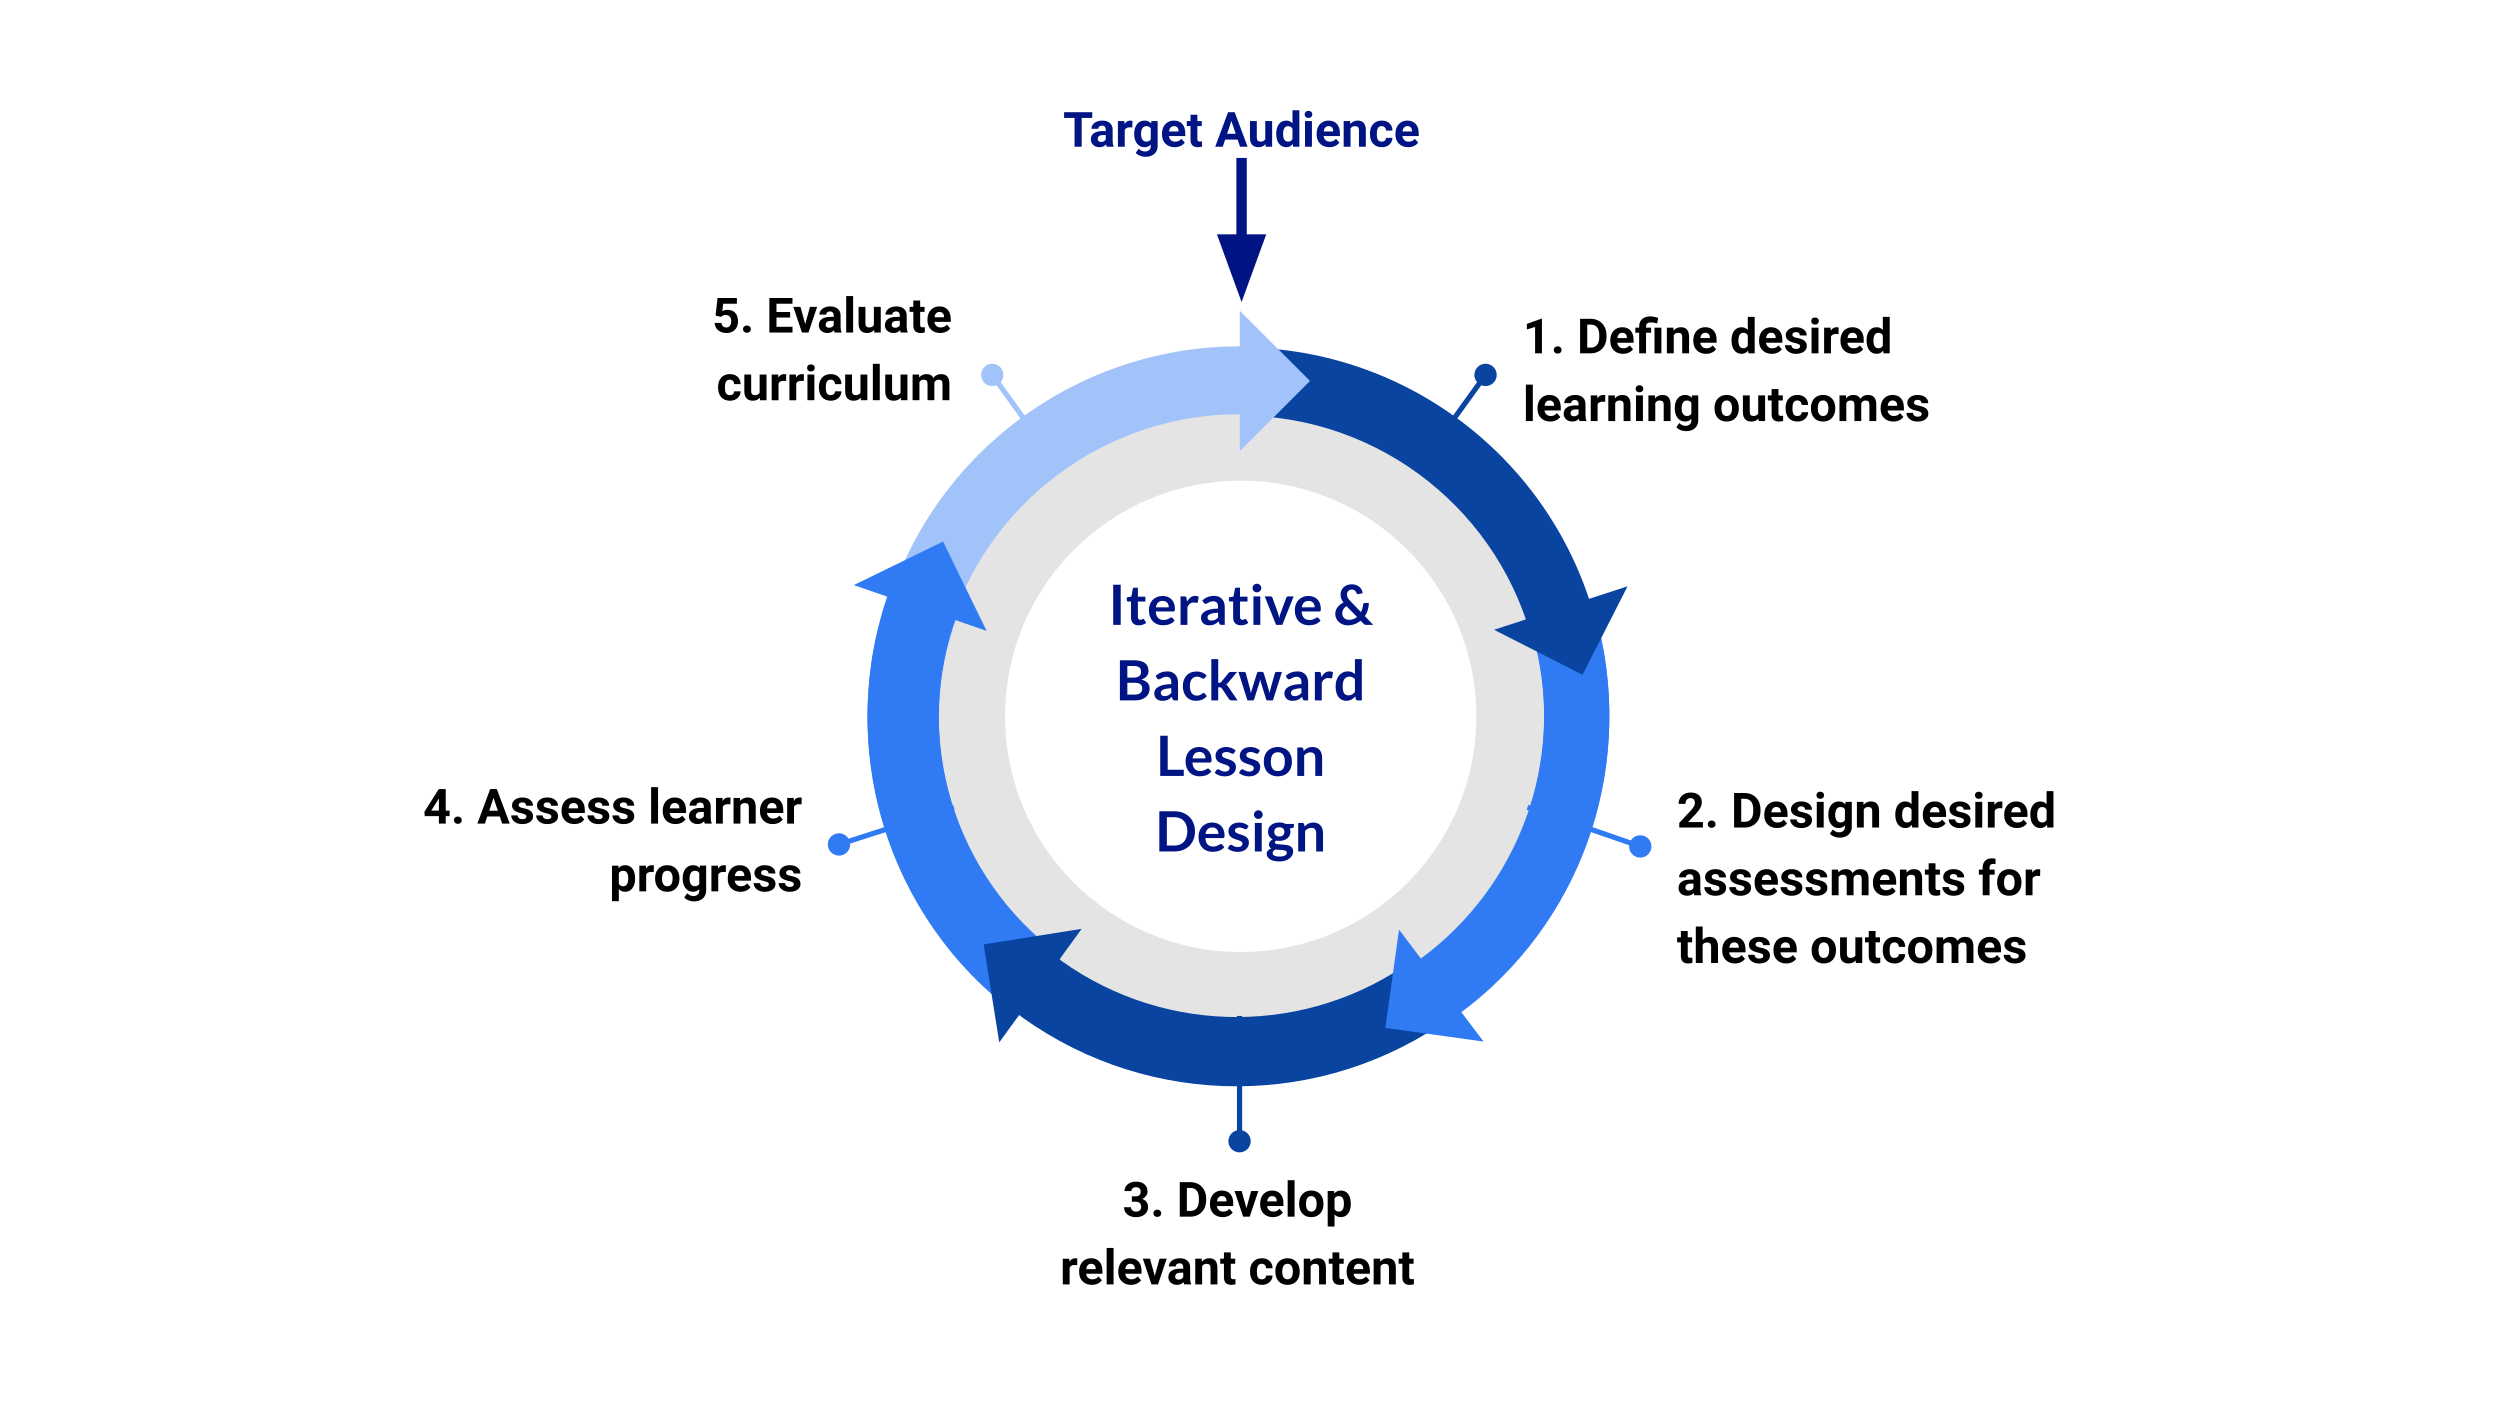 <svg version="1.1" viewBox="0.0 0.0 960.0 540.0" fill="none" stroke="none" stroke-linecap="square" stroke-miterlimit="10" xmlns:xlink="http://www.w3.org/1999/xlink" xmlns="http://www.w3.org/2000/svg"><clipPath id="p.0"><path d="m0 0l960.0 0l0 540.0l-960.0 0l0 -540.0z" clip-rule="nonzero"/></clipPath><g clip-path="url(#p.0)"><path fill="#ffffff" d="m0 0l960.0 0l0 540.0l-960.0 0z" fill-rule="evenodd"/><path fill="#000000" fill-opacity="0.108" d="m343.084 275.079l0 0c0 -73.641 59.698 -133.339 133.339 -133.339l0 0c35.364 0 69.279 14.048 94.285 39.054c25.006 25.006 39.054 58.921 39.054 94.285l0 0c0 73.641 -59.698 133.339 -133.339 133.339l0 0c-73.641 0 -133.339 -59.698 -133.339 -133.339zm42.847 0l0 0c0 49.977 40.514 90.492 90.492 90.492c49.977 0 90.492 -40.514 90.492 -90.492l0 0c0 -49.977 -40.514 -90.492 -90.492 -90.492l0 0c-49.977 0 -90.492 40.514 -90.492 90.492z" fill-rule="evenodd"/><path fill="#000000" fill-opacity="0.0" d="m572.958 140.484l-28.661 39.717" fill-rule="evenodd"/><path stroke="#0944a1" stroke-width="2.0" stroke-linejoin="round" stroke-linecap="butt" d="m568.522 146.631l-24.226 33.57" fill-rule="evenodd"/><path fill="#0944a1" stroke="#0944a1" stroke-width="2.0" stroke-linecap="butt" d="m572.373 141.295c1.473 1.063 1.806 3.12 0.743 4.593c-1.063 1.473 -3.12 1.806 -4.593 0.743c-1.473 -1.063 -1.806 -3.12 -0.743 -4.593c1.063 -1.473 3.12 -1.806 4.593 -0.743z" fill-rule="nonzero"/><path fill="#000000" fill-opacity="0.0" d="m575.803 108.769l205.26 0l0 70.299l-205.26 0z" fill-rule="evenodd"/><path fill="#000000" d="m592.1 135.689l-2.625 0l0 -10.141l-3.156 0.969l0 -2.141l5.5 -1.969l0.281 0l0 13.281zm4.547 -1.297q0 -0.625 0.422 -1.016q0.438 -0.391 1.062 -0.391q0.656 0 1.078 0.391q0.422 0.391 0.422 1.016q0 0.625 -0.422 1.016q-0.422 0.375 -1.078 0.375q-0.641 0 -1.062 -0.375q-0.422 -0.391 -0.422 -1.016zm10.113 1.297l0 -13.266l4.078 0q1.75 0 3.125 0.797q1.391 0.781 2.156 2.234q0.781 1.453 0.781 3.297l0 0.609q0 1.859 -0.766 3.297q-0.766 1.438 -2.156 2.234q-1.375 0.781 -3.109 0.797l-4.109 0zm2.734 -11.047l0 8.844l1.312 0q1.609 0 2.453 -1.047q0.844 -1.047 0.859 -2.984l0 -0.703q0 -2.031 -0.844 -3.062q-0.828 -1.047 -2.438 -1.047l-1.344 0zm13.75 11.234q-2.172 0 -3.531 -1.328q-1.359 -1.344 -1.359 -3.547l0 -0.266q0 -1.484 0.562 -2.641q0.578 -1.172 1.625 -1.797q1.062 -0.641 2.406 -0.641q2.031 0 3.188 1.281q1.156 1.266 1.156 3.609l0 1.062l-6.266 0q0.125 0.969 0.766 1.562q0.641 0.578 1.625 0.578q1.516 0 2.375 -1.109l1.297 1.453q-0.594 0.844 -1.609 1.312q-1.0 0.469 -2.234 0.469zm-0.297 -8.094q-0.781 0 -1.281 0.531q-0.484 0.531 -0.609 1.516l3.656 0l0 -0.219q-0.016 -0.875 -0.484 -1.344q-0.453 -0.484 -1.281 -0.484zm6.49 7.906l0 -7.922l-1.469 0l0 -1.938l1.469 0l0 -0.453q0.016 -1.859 1.141 -2.859q1.125 -1.016 3.172 -1.016q1.234 0 2.984 0.547l-0.375 2.172q-0.906 -0.266 -1.391 -0.344q-0.484 -0.078 -1.062 -0.078q-1.828 0 -1.828 1.641l0 0.391l1.938 0l0 1.938l-1.938 0l0 7.922l-2.641 0zm8.531 0l-2.641 0l0 -9.859l2.641 0l0 9.859zm4.6 -9.859l0.078 1.141q1.062 -1.312 2.828 -1.312q1.578 0 2.344 0.922q0.766 0.906 0.781 2.734l0 6.375l-2.641 0l0 -6.297q0 -0.844 -0.359 -1.219q-0.359 -0.375 -1.219 -0.375q-1.109 0 -1.656 0.938l0 6.953l-2.641 0l0 -9.859l2.484 0zm12.558 10.047q-2.172 0 -3.531 -1.328q-1.359 -1.344 -1.359 -3.547l0 -0.266q0 -1.484 0.562 -2.641q0.578 -1.172 1.625 -1.797q1.062 -0.641 2.406 -0.641q2.031 0 3.188 1.281q1.156 1.266 1.156 3.609l0 1.062l-6.266 0q0.125 0.969 0.766 1.562q0.641 0.578 1.625 0.578q1.516 0 2.375 -1.109l1.297 1.453q-0.594 0.844 -1.609 1.312q-1.0 0.469 -2.234 0.469zm-0.297 -8.094q-0.781 0 -1.281 0.531q-0.484 0.531 -0.609 1.516l3.656 0l0 -0.219q-0.016 -0.875 -0.484 -1.344q-0.453 -0.484 -1.281 -0.484zm10.074 2.906q0 -2.312 1.031 -3.672q1.047 -1.359 2.844 -1.359q1.438 0 2.375 1.062l0 -5.031l2.641 0l0 14.0l-2.375 0l-0.125 -1.047q-0.984 1.234 -2.531 1.234q-1.75 0 -2.812 -1.375q-1.047 -1.375 -1.047 -3.812zm2.641 0.188q0 1.391 0.484 2.125q0.484 0.734 1.406 0.734q1.219 0 1.719 -1.031l0 -3.891q-0.5 -1.016 -1.703 -1.016q-1.906 0 -1.906 3.078zm12.825 5.0q-2.172 0 -3.531 -1.328q-1.359 -1.344 -1.359 -3.547l0 -0.266q0 -1.484 0.562 -2.641q0.578 -1.172 1.625 -1.797q1.062 -0.641 2.406 -0.641q2.031 0 3.188 1.281q1.156 1.266 1.156 3.609l0 1.062l-6.266 0q0.125 0.969 0.766 1.562q0.641 0.578 1.625 0.578q1.516 0 2.375 -1.109l1.297 1.453q-0.594 0.844 -1.609 1.312q-1.0 0.469 -2.234 0.469zm-0.297 -8.094q-0.781 0 -1.281 0.531q-0.484 0.531 -0.609 1.516l3.656 0l0 -0.219q-0.016 -0.875 -0.484 -1.344q-0.453 -0.484 -1.281 -0.484zm11.178 5.188q0 -0.484 -0.484 -0.766q-0.469 -0.281 -1.516 -0.5q-3.531 -0.734 -3.531 -2.984q0 -1.312 1.094 -2.188q1.094 -0.875 2.844 -0.875q1.875 0 3.0 0.891q1.125 0.875 1.125 2.281l-2.625 0q0 -0.562 -0.375 -0.922q-0.359 -0.375 -1.125 -0.375q-0.672 0 -1.031 0.297q-0.359 0.297 -0.359 0.766q0 0.438 0.406 0.703q0.422 0.266 1.406 0.469q0.984 0.188 1.656 0.438q2.078 0.766 2.078 2.656q0 1.344 -1.156 2.188q-1.156 0.828 -2.984 0.828q-1.234 0 -2.203 -0.438q-0.953 -0.453 -1.5 -1.219q-0.547 -0.766 -0.547 -1.672l2.484 0q0.047 0.703 0.531 1.078q0.484 0.375 1.281 0.375q0.766 0 1.141 -0.281q0.391 -0.297 0.391 -0.75zm7.045 2.719l-2.656 0l0 -9.859l2.656 0l0 9.859zm-2.797 -12.406q0 -0.594 0.391 -0.969q0.391 -0.391 1.078 -0.391q0.672 0 1.062 0.391q0.406 0.375 0.406 0.969q0 0.594 -0.406 0.984q-0.391 0.375 -1.062 0.375q-0.672 0 -1.078 -0.375q-0.391 -0.391 -0.391 -0.984zm10.493 5.016q-0.531 -0.062 -0.938 -0.062q-1.5 0 -1.969 1.0l0 6.453l-2.625 0l0 -9.859l2.484 0l0.078 1.172q0.781 -1.344 2.188 -1.344q0.438 0 0.828 0.109l-0.047 2.531zm5.632 7.578q-2.172 0 -3.531 -1.328q-1.359 -1.344 -1.359 -3.547l0 -0.266q0 -1.484 0.562 -2.641q0.578 -1.172 1.625 -1.797q1.062 -0.641 2.406 -0.641q2.031 0 3.188 1.281q1.156 1.266 1.156 3.609l0 1.062l-6.266 0q0.125 0.969 0.766 1.562q0.641 0.578 1.625 0.578q1.516 0 2.375 -1.109l1.297 1.453q-0.594 0.844 -1.609 1.312q-1.0 0.469 -2.234 0.469zm-0.297 -8.094q-0.781 0 -1.281 0.531q-0.484 0.531 -0.609 1.516l3.656 0l0 -0.219q-0.016 -0.875 -0.484 -1.344q-0.453 -0.484 -1.281 -0.484zm5.428 2.906q0 -2.312 1.031 -3.672q1.047 -1.359 2.844 -1.359q1.438 0 2.375 1.062l0 -5.031l2.641 0l0 14.0l-2.375 0l-0.125 -1.047q-0.984 1.234 -2.531 1.234q-1.75 0 -2.812 -1.375q-1.047 -1.375 -1.047 -3.812zm2.641 0.188q0 1.391 0.484 2.125q0.484 0.734 1.406 0.734q1.219 0 1.719 -1.031l0 -3.891q-0.5 -1.016 -1.703 -1.016q-1.906 0 -1.906 3.078z" fill-rule="nonzero"/><path fill="#000000" d="m588.6 161.689l-2.656 0l0 -14.0l2.656 0l0 14.0zm6.696 0.188q-2.172 0 -3.531 -1.328q-1.359 -1.344 -1.359 -3.547l0 -0.266q0 -1.484 0.562 -2.641q0.578 -1.172 1.625 -1.797q1.062 -0.641 2.406 -0.641q2.031 0 3.188 1.281q1.156 1.266 1.156 3.609l0 1.062l-6.266 0q0.125 0.969 0.766 1.562q0.641 0.578 1.625 0.578q1.516 0 2.375 -1.109l1.297 1.453q-0.594 0.844 -1.609 1.312q-1.0 0.469 -2.234 0.469zm-0.297 -8.094q-0.781 0 -1.281 0.531q-0.484 0.531 -0.609 1.516l3.656 0l0 -0.219q-0.016 -0.875 -0.484 -1.344q-0.453 -0.484 -1.281 -0.484zm11.553 7.906q-0.172 -0.359 -0.266 -0.891q-0.953 1.078 -2.484 1.078q-1.453 0 -2.406 -0.844q-0.938 -0.844 -0.938 -2.109q0 -1.578 1.156 -2.406q1.156 -0.844 3.359 -0.844l1.203 0l0 -0.578q0 -0.672 -0.359 -1.078q-0.344 -0.422 -1.094 -0.422q-0.656 0 -1.047 0.328q-0.375 0.312 -0.375 0.875l-2.625 0q0 -0.859 0.516 -1.578q0.531 -0.734 1.5 -1.141q0.969 -0.422 2.172 -0.422q1.812 0 2.875 0.922q1.078 0.906 1.078 2.562l0 4.266q0.016 1.406 0.391 2.125l0 0.156l-2.656 0zm-2.172 -1.828q0.578 0 1.062 -0.25q0.5 -0.266 0.734 -0.703l0 -1.703l-0.984 0q-1.969 0 -2.094 1.375l-0.016 0.156q0 0.484 0.344 0.812q0.344 0.312 0.953 0.312zm12.002 -5.562q-0.531 -0.062 -0.938 -0.062q-1.5 0 -1.969 1.0l0 6.453l-2.625 0l0 -9.859l2.484 0l0.078 1.172q0.781 -1.344 2.188 -1.344q0.438 0 0.828 0.109l-0.047 2.531zm3.695 -2.469l0.078 1.141q1.062 -1.312 2.828 -1.312q1.578 0 2.344 0.922q0.766 0.906 0.781 2.734l0 6.375l-2.641 0l0 -6.297q0 -0.844 -0.359 -1.219q-0.359 -0.375 -1.219 -0.375q-1.109 0 -1.656 0.938l0 6.953l-2.641 0l0 -9.859l2.484 0zm10.808 9.859l-2.656 0l0 -9.859l2.656 0l0 9.859zm-2.797 -12.406q0 -0.594 0.391 -0.969q0.391 -0.391 1.078 -0.391q0.672 0 1.062 0.391q0.406 0.375 0.406 0.969q0 0.594 -0.406 0.984q-0.391 0.375 -1.062 0.375q-0.672 0 -1.078 -0.375q-0.391 -0.391 -0.391 -0.984zm7.384 2.547l0.078 1.141q1.062 -1.312 2.828 -1.312q1.578 0 2.344 0.922q0.766 0.906 0.781 2.734l0 6.375l-2.641 0l0 -6.297q0 -0.844 -0.359 -1.219q-0.359 -0.375 -1.219 -0.375q-1.109 0 -1.656 0.938l0 6.953l-2.641 0l0 -9.859l2.484 0zm7.636 4.859q0 -2.266 1.078 -3.641q1.078 -1.391 2.922 -1.391q1.609 0 2.516 1.109l0.109 -0.938l2.391 0l0 9.531q0 1.297 -0.594 2.25q-0.578 0.953 -1.656 1.453q-1.062 0.5 -2.484 0.5q-1.094 0 -2.125 -0.438q-1.016 -0.422 -1.547 -1.109l1.156 -1.594q0.984 1.094 2.391 1.094q1.047 0 1.625 -0.562q0.594 -0.562 0.594 -1.578l0 -0.531q-0.922 1.031 -2.406 1.031q-1.766 0 -2.875 -1.391q-1.094 -1.391 -1.094 -3.688l0 -0.109zm2.641 0.188q0 1.344 0.531 2.109q0.547 0.75 1.484 0.75q1.203 0 1.719 -0.891l0 -4.156q-0.531 -0.891 -1.703 -0.891q-0.953 0 -1.5 0.781q-0.531 0.766 -0.531 2.297zm12.623 -0.203q0 -1.469 0.562 -2.609q0.578 -1.156 1.641 -1.781q1.062 -0.625 2.453 -0.625q2.0 0 3.266 1.219q1.266 1.219 1.406 3.312l0.016 0.672q0 2.266 -1.266 3.641q-1.266 1.375 -3.406 1.375q-2.125 0 -3.406 -1.359q-1.266 -1.375 -1.266 -3.734l0 -0.109zm2.641 0.188q0 1.406 0.531 2.156q0.531 0.734 1.516 0.734q0.953 0 1.484 -0.734q0.547 -0.734 0.547 -2.344q0 -1.375 -0.547 -2.125q-0.531 -0.766 -1.516 -0.766q-0.953 0 -1.484 0.75q-0.531 0.75 -0.531 2.328zm14.236 3.828q-0.984 1.188 -2.703 1.188q-1.594 0 -2.422 -0.906q-0.828 -0.922 -0.844 -2.672l0 -6.469l2.625 0l0 6.375q0 1.531 1.406 1.531q1.344 0 1.844 -0.922l0 -6.984l2.641 0l0 9.859l-2.484 0l-0.062 -1.0zm7.674 -11.281l0 2.422l1.688 0l0 1.938l-1.688 0l0 4.922q0 0.547 0.203 0.781q0.219 0.234 0.812 0.234q0.438 0 0.781 -0.062l0 2.0q-0.781 0.234 -1.594 0.234q-2.781 0 -2.828 -2.797l0 -5.312l-1.438 0l0 -1.938l1.438 0l0 -2.422l2.625 0zm7.257 10.344q0.734 0 1.188 -0.391q0.453 -0.406 0.469 -1.078l2.469 0q0 1.0 -0.547 1.844q-0.531 0.828 -1.469 1.297q-0.938 0.453 -2.062 0.453q-2.109 0 -3.344 -1.344q-1.219 -1.344 -1.219 -3.719l0 -0.172q0 -2.281 1.219 -3.625q1.219 -1.359 3.328 -1.359q1.844 0 2.953 1.047q1.125 1.047 1.141 2.797l-2.469 0q-0.016 -0.766 -0.469 -1.234q-0.453 -0.484 -1.203 -0.484q-0.922 0 -1.391 0.672q-0.469 0.672 -0.469 2.172l0 0.266q0 1.531 0.453 2.203q0.469 0.656 1.422 0.656zm5.213 -3.078q0 -1.469 0.562 -2.609q0.578 -1.156 1.641 -1.781q1.062 -0.625 2.453 -0.625q2.0 0 3.266 1.219q1.266 1.219 1.406 3.312l0.016 0.672q0 2.266 -1.266 3.641q-1.266 1.375 -3.406 1.375q-2.125 0 -3.406 -1.359q-1.266 -1.375 -1.266 -3.734l0 -0.109zm2.641 0.188q0 1.406 0.531 2.156q0.531 0.734 1.516 0.734q0.953 0 1.484 -0.734q0.547 -0.734 0.547 -2.344q0 -1.375 -0.547 -2.125q-0.531 -0.766 -1.516 -0.766q-0.953 0 -1.484 0.75q-0.531 0.75 -0.531 2.328zm10.799 -5.031l0.078 1.109q1.047 -1.281 2.828 -1.281q1.906 0 2.625 1.5q1.031 -1.5 2.953 -1.5q1.609 0 2.391 0.938q0.781 0.922 0.781 2.797l0 6.297l-2.641 0l0 -6.281q0 -0.844 -0.328 -1.219q-0.328 -0.391 -1.156 -0.391q-1.188 0 -1.641 1.125l0 6.766l-2.625 0l0 -6.281q0 -0.844 -0.344 -1.219q-0.328 -0.391 -1.141 -0.391q-1.125 0 -1.625 0.922l0 6.969l-2.625 0l0 -9.859l2.469 0zm18.214 10.047q-2.172 0 -3.531 -1.328q-1.359 -1.344 -1.359 -3.547l0 -0.266q0 -1.484 0.562 -2.641q0.578 -1.172 1.625 -1.797q1.062 -0.641 2.406 -0.641q2.031 0 3.188 1.281q1.156 1.266 1.156 3.609l0 1.062l-6.266 0q0.125 0.969 0.766 1.562q0.641 0.578 1.625 0.578q1.516 0 2.375 -1.109l1.297 1.453q-0.594 0.844 -1.609 1.312q-1.0 0.469 -2.234 0.469zm-0.297 -8.094q-0.781 0 -1.281 0.531q-0.484 0.531 -0.609 1.516l3.656 0l0 -0.219q-0.016 -0.875 -0.484 -1.344q-0.453 -0.484 -1.281 -0.484zm11.178 5.188q0 -0.484 -0.484 -0.766q-0.469 -0.281 -1.516 -0.5q-3.531 -0.734 -3.531 -2.984q0 -1.312 1.094 -2.188q1.094 -0.875 2.844 -0.875q1.875 0 3.0 0.891q1.125 0.875 1.125 2.281l-2.625 0q0 -0.562 -0.375 -0.922q-0.359 -0.375 -1.125 -0.375q-0.672 0 -1.031 0.297q-0.359 0.297 -0.359 0.766q0 0.438 0.406 0.703q0.422 0.266 1.406 0.469q0.984 0.188 1.656 0.438q2.078 0.766 2.078 2.656q0 1.344 -1.156 2.188q-1.156 0.828 -2.984 0.828q-1.234 0 -2.203 -0.438q-0.953 -0.453 -1.5 -1.219q-0.547 -0.766 -0.547 -1.672l2.484 0q0.047 0.703 0.531 1.078q0.484 0.375 1.281 0.375q0.766 0 1.141 -0.281q0.391 -0.297 0.391 -0.75z" fill-rule="nonzero"/><path fill="#000000" fill-opacity="0.0" d="m633.916 326.437l-46.425 -16.094" fill-rule="evenodd"/><path stroke="#307bf3" stroke-width="2.0" stroke-linejoin="round" stroke-linecap="butt" d="m626.754 323.954l-39.263 -13.612" fill-rule="evenodd"/><path fill="#307bf3" stroke="#307bf3" stroke-width="2.0" stroke-linecap="butt" d="m632.971 326.109c-0.595 1.717 -2.469 2.626 -4.186 2.031c-1.717 -0.595 -2.626 -2.469 -2.031 -4.186c0.595 -1.717 2.469 -2.626 4.186 -2.031c1.717 0.595 2.626 2.469 2.031 4.186z" fill-rule="nonzero"/><path fill="#000000" fill-opacity="0.0" d="m634.932 290.866l189.575 0l0 70.299l-189.575 0z" fill-rule="evenodd"/><path fill="#000000" d="m653.932 317.786l-9.094 0l0 -1.797l4.281 -4.578q0.891 -0.969 1.312 -1.688q0.422 -0.719 0.422 -1.359q0 -0.891 -0.453 -1.391q-0.438 -0.516 -1.266 -0.516q-0.891 0 -1.406 0.625q-0.516 0.609 -0.516 1.609l-2.641 0q0 -1.203 0.578 -2.203q0.578 -1.016 1.625 -1.578q1.062 -0.578 2.406 -0.578q2.047 0 3.172 0.984q1.141 0.984 1.141 2.781q0 0.984 -0.516 2.016q-0.5 1.016 -1.734 2.375l-3.016 3.172l5.703 0l0 2.125zm1.844 -1.297q0 -0.625 0.422 -1.016q0.438 -0.391 1.062 -0.391q0.656 0 1.078 0.391q0.422 0.391 0.422 1.016q0 0.625 -0.422 1.016q-0.422 0.375 -1.078 0.375q-0.641 0 -1.062 -0.375q-0.422 -0.391 -0.422 -1.016zm10.113 1.297l0 -13.266l4.078 0q1.75 0 3.125 0.797q1.391 0.781 2.156 2.234q0.781 1.453 0.781 3.297l0 0.609q0 1.859 -0.766 3.297q-0.766 1.438 -2.156 2.234q-1.375 0.781 -3.109 0.797l-4.109 0zm2.734 -11.047l0 8.844l1.312 0q1.609 0 2.453 -1.047q0.844 -1.047 0.859 -2.984l0 -0.703q0 -2.031 -0.844 -3.062q-0.828 -1.047 -2.438 -1.047l-1.344 0zm13.75 11.234q-2.172 0 -3.531 -1.328q-1.359 -1.344 -1.359 -3.547l0 -0.266q0 -1.484 0.562 -2.641q0.578 -1.172 1.625 -1.797q1.062 -0.641 2.406 -0.641q2.031 0 3.188 1.281q1.156 1.266 1.156 3.609l0 1.062l-6.266 0q0.125 0.969 0.766 1.562q0.641 0.578 1.625 0.578q1.516 0 2.375 -1.109l1.297 1.453q-0.594 0.844 -1.609 1.312q-1.0 0.469 -2.234 0.469zm-0.297 -8.094q-0.781 0 -1.281 0.531q-0.484 0.531 -0.609 1.516l3.656 0l0 -0.219q-0.016 -0.875 -0.484 -1.344q-0.453 -0.484 -1.281 -0.484zm11.178 5.188q0 -0.484 -0.484 -0.766q-0.469 -0.281 -1.516 -0.5q-3.531 -0.734 -3.531 -2.984q0 -1.312 1.094 -2.188q1.094 -0.875 2.844 -0.875q1.875 0 3.0 0.891q1.125 0.875 1.125 2.281l-2.625 0q0 -0.562 -0.375 -0.922q-0.359 -0.375 -1.125 -0.375q-0.672 0 -1.031 0.297q-0.359 0.297 -0.359 0.766q0 0.438 0.406 0.703q0.422 0.266 1.406 0.469q0.984 0.188 1.656 0.438q2.078 0.766 2.078 2.656q0 1.344 -1.156 2.188q-1.156 0.828 -2.984 0.828q-1.234 0 -2.203 -0.438q-0.953 -0.453 -1.5 -1.219q-0.547 -0.766 -0.547 -1.672l2.484 0q0.047 0.703 0.531 1.078q0.484 0.375 1.281 0.375q0.766 0 1.141 -0.281q0.391 -0.297 0.391 -0.75zm7.045 2.719l-2.656 0l0 -9.859l2.656 0l0 9.859zm-2.797 -12.406q0 -0.594 0.391 -0.969q0.391 -0.391 1.078 -0.391q0.672 0 1.062 0.391q0.406 0.375 0.406 0.969q0 0.594 -0.406 0.984q-0.391 0.375 -1.062 0.375q-0.672 0 -1.078 -0.375q-0.391 -0.391 -0.391 -0.984zm4.571 7.406q0 -2.266 1.078 -3.641q1.078 -1.391 2.922 -1.391q1.609 0 2.516 1.109l0.109 -0.938l2.391 0l0 9.531q0 1.297 -0.594 2.25q-0.578 0.953 -1.656 1.453q-1.062 0.5 -2.484 0.5q-1.094 0 -2.125 -0.438q-1.016 -0.422 -1.547 -1.109l1.156 -1.594q0.984 1.094 2.391 1.094q1.047 0 1.625 -0.562q0.594 -0.562 0.594 -1.578l0 -0.531q-0.922 1.031 -2.406 1.031q-1.766 0 -2.875 -1.391q-1.094 -1.391 -1.094 -3.688l0 -0.109zm2.641 0.188q0 1.344 0.531 2.109q0.547 0.75 1.484 0.75q1.203 0 1.719 -0.891l0 -4.156q-0.531 -0.891 -1.703 -0.891q-0.953 0 -1.5 0.781q-0.531 0.766 -0.531 2.297zm10.821 -5.047l0.078 1.141q1.062 -1.312 2.828 -1.312q1.578 0 2.344 0.922q0.766 0.906 0.781 2.734l0 6.375l-2.641 0l0 -6.297q0 -0.844 -0.359 -1.219q-0.359 -0.375 -1.219 -0.375q-1.109 0 -1.656 0.938l0 6.953l-2.641 0l0 -9.859l2.484 0zm12.251 4.859q0 -2.312 1.031 -3.672q1.047 -1.359 2.844 -1.359q1.438 0 2.375 1.062l0 -5.031l2.641 0l0 14.0l-2.375 0l-0.125 -1.047q-0.984 1.234 -2.531 1.234q-1.75 0 -2.812 -1.375q-1.047 -1.375 -1.047 -3.812zm2.641 0.188q0 1.391 0.484 2.125q0.484 0.734 1.406 0.734q1.219 0 1.719 -1.031l0 -3.891q-0.5 -1.016 -1.703 -1.016q-1.906 0 -1.906 3.078zm12.825 5.0q-2.172 0 -3.531 -1.328q-1.359 -1.344 -1.359 -3.547l0 -0.266q0 -1.484 0.562 -2.641q0.578 -1.172 1.625 -1.797q1.062 -0.641 2.406 -0.641q2.031 0 3.188 1.281q1.156 1.266 1.156 3.609l0 1.062l-6.266 0q0.125 0.969 0.766 1.562q0.641 0.578 1.625 0.578q1.516 0 2.375 -1.109l1.297 1.453q-0.594 0.844 -1.609 1.312q-1.0 0.469 -2.234 0.469zm-0.297 -8.094q-0.781 0 -1.281 0.531q-0.484 0.531 -0.609 1.516l3.656 0l0 -0.219q-0.016 -0.875 -0.484 -1.344q-0.453 -0.484 -1.281 -0.484zm11.178 5.188q0 -0.484 -0.484 -0.766q-0.469 -0.281 -1.516 -0.5q-3.531 -0.734 -3.531 -2.984q0 -1.312 1.094 -2.188q1.094 -0.875 2.844 -0.875q1.875 0 3.0 0.891q1.125 0.875 1.125 2.281l-2.625 0q0 -0.562 -0.375 -0.922q-0.359 -0.375 -1.125 -0.375q-0.672 0 -1.031 0.297q-0.359 0.297 -0.359 0.766q0 0.438 0.406 0.703q0.422 0.266 1.406 0.469q0.984 0.188 1.656 0.438q2.078 0.766 2.078 2.656q0 1.344 -1.156 2.188q-1.156 0.828 -2.984 0.828q-1.234 0 -2.203 -0.438q-0.953 -0.453 -1.5 -1.219q-0.547 -0.766 -0.547 -1.672l2.484 0q0.047 0.703 0.531 1.078q0.484 0.375 1.281 0.375q0.766 0 1.141 -0.281q0.391 -0.297 0.391 -0.75zm7.045 2.719l-2.656 0l0 -9.859l2.656 0l0 9.859zm-2.797 -12.406q0 -0.594 0.391 -0.969q0.391 -0.391 1.078 -0.391q0.672 0 1.062 0.391q0.406 0.375 0.406 0.969q0 0.594 -0.406 0.984q-0.391 0.375 -1.062 0.375q-0.672 0 -1.078 -0.375q-0.391 -0.391 -0.391 -0.984zm10.493 5.016q-0.531 -0.062 -0.938 -0.062q-1.5 0 -1.969 1.0l0 6.453l-2.625 0l0 -9.859l2.484 0l0.078 1.172q0.781 -1.344 2.188 -1.344q0.438 0 0.828 0.109l-0.047 2.531zm5.632 7.578q-2.172 0 -3.531 -1.328q-1.359 -1.344 -1.359 -3.547l0 -0.266q0 -1.484 0.562 -2.641q0.578 -1.172 1.625 -1.797q1.062 -0.641 2.406 -0.641q2.031 0 3.188 1.281q1.156 1.266 1.156 3.609l0 1.062l-6.266 0q0.125 0.969 0.766 1.562q0.641 0.578 1.625 0.578q1.516 0 2.375 -1.109l1.297 1.453q-0.594 0.844 -1.609 1.312q-1.0 0.469 -2.234 0.469zm-0.297 -8.094q-0.781 0 -1.281 0.531q-0.484 0.531 -0.609 1.516l3.656 0l0 -0.219q-0.016 -0.875 -0.484 -1.344q-0.453 -0.484 -1.281 -0.484zm5.428 2.906q0 -2.312 1.031 -3.672q1.047 -1.359 2.844 -1.359q1.438 0 2.375 1.062l0 -5.031l2.641 0l0 14.0l-2.375 0l-0.125 -1.047q-0.984 1.234 -2.531 1.234q-1.75 0 -2.812 -1.375q-1.047 -1.375 -1.047 -3.812zm2.641 0.188q0 1.391 0.484 2.125q0.484 0.734 1.406 0.734q1.219 0 1.719 -1.031l0 -3.891q-0.5 -1.016 -1.703 -1.016q-1.906 0 -1.906 3.078z" fill-rule="nonzero"/><path fill="#000000" d="m650.65 343.786q-0.172 -0.359 -0.266 -0.891q-0.953 1.078 -2.484 1.078q-1.453 0 -2.406 -0.844q-0.938 -0.844 -0.938 -2.109q0 -1.578 1.156 -2.406q1.156 -0.844 3.359 -0.844l1.203 0l0 -0.578q0 -0.672 -0.359 -1.078q-0.344 -0.422 -1.094 -0.422q-0.656 0 -1.047 0.328q-0.375 0.312 -0.375 0.875l-2.625 0q0 -0.859 0.516 -1.578q0.531 -0.734 1.5 -1.141q0.969 -0.422 2.172 -0.422q1.812 0 2.875 0.922q1.078 0.906 1.078 2.562l0 4.266q0.016 1.406 0.391 2.125l0 0.156l-2.656 0zm-2.172 -1.828q0.578 0 1.062 -0.25q0.5 -0.266 0.734 -0.703l0 -1.703l-0.984 0q-1.969 0 -2.094 1.375l-0.016 0.156q0 0.484 0.344 0.812q0.344 0.312 0.953 0.312zm11.799 -0.891q0 -0.484 -0.484 -0.766q-0.469 -0.281 -1.516 -0.5q-3.531 -0.734 -3.531 -2.984q0 -1.312 1.094 -2.188q1.094 -0.875 2.844 -0.875q1.875 0 3.0 0.891q1.125 0.875 1.125 2.281l-2.625 0q0 -0.562 -0.375 -0.922q-0.359 -0.375 -1.125 -0.375q-0.672 0 -1.031 0.297q-0.359 0.297 -0.359 0.766q0 0.438 0.406 0.703q0.422 0.266 1.406 0.469q0.984 0.188 1.656 0.438q2.078 0.766 2.078 2.656q0 1.344 -1.156 2.188q-1.156 0.828 -2.984 0.828q-1.234 0 -2.203 -0.438q-0.953 -0.453 -1.5 -1.219q-0.547 -0.766 -0.547 -1.672l2.484 0q0.047 0.703 0.531 1.078q0.484 0.375 1.281 0.375q0.766 0 1.141 -0.281q0.391 -0.297 0.391 -0.75zm9.592 0q0 -0.484 -0.484 -0.766q-0.469 -0.281 -1.516 -0.5q-3.531 -0.734 -3.531 -2.984q0 -1.312 1.094 -2.188q1.094 -0.875 2.844 -0.875q1.875 0 3.0 0.891q1.125 0.875 1.125 2.281l-2.625 0q0 -0.562 -0.375 -0.922q-0.359 -0.375 -1.125 -0.375q-0.672 0 -1.031 0.297q-0.359 0.297 -0.359 0.766q0 0.438 0.406 0.703q0.422 0.266 1.406 0.469q0.984 0.188 1.656 0.438q2.078 0.766 2.078 2.656q0 1.344 -1.156 2.188q-1.156 0.828 -2.984 0.828q-1.234 0 -2.203 -0.438q-0.953 -0.453 -1.5 -1.219q-0.547 -0.766 -0.547 -1.672l2.484 0q0.047 0.703 0.531 1.078q0.484 0.375 1.281 0.375q0.766 0 1.141 -0.281q0.391 -0.297 0.391 -0.75zm8.795 2.906q-2.172 0 -3.531 -1.328q-1.359 -1.344 -1.359 -3.547l0 -0.266q0 -1.484 0.562 -2.641q0.578 -1.172 1.625 -1.797q1.062 -0.641 2.406 -0.641q2.031 0 3.188 1.281q1.156 1.266 1.156 3.609l0 1.062l-6.266 0q0.125 0.969 0.766 1.562q0.641 0.578 1.625 0.578q1.516 0 2.375 -1.109l1.297 1.453q-0.594 0.844 -1.609 1.312q-1.0 0.469 -2.234 0.469zm-0.297 -8.094q-0.781 0 -1.281 0.531q-0.484 0.531 -0.609 1.516l3.656 0l0 -0.219q-0.016 -0.875 -0.484 -1.344q-0.453 -0.484 -1.281 -0.484zm11.178 5.188q0 -0.484 -0.484 -0.766q-0.469 -0.281 -1.516 -0.5q-3.531 -0.734 -3.531 -2.984q0 -1.312 1.094 -2.188q1.094 -0.875 2.844 -0.875q1.875 0 3.0 0.891q1.125 0.875 1.125 2.281l-2.625 0q0 -0.562 -0.375 -0.922q-0.359 -0.375 -1.125 -0.375q-0.672 0 -1.031 0.297q-0.359 0.297 -0.359 0.766q0 0.438 0.406 0.703q0.422 0.266 1.406 0.469q0.984 0.188 1.656 0.438q2.078 0.766 2.078 2.656q0 1.344 -1.156 2.188q-1.156 0.828 -2.984 0.828q-1.234 0 -2.203 -0.438q-0.953 -0.453 -1.5 -1.219q-0.547 -0.766 -0.547 -1.672l2.484 0q0.047 0.703 0.531 1.078q0.484 0.375 1.281 0.375q0.766 0 1.141 -0.281q0.391 -0.297 0.391 -0.75zm9.592 0q0 -0.484 -0.484 -0.766q-0.469 -0.281 -1.516 -0.5q-3.531 -0.734 -3.531 -2.984q0 -1.312 1.094 -2.188q1.094 -0.875 2.844 -0.875q1.875 0 3.0 0.891q1.125 0.875 1.125 2.281l-2.625 0q0 -0.562 -0.375 -0.922q-0.359 -0.375 -1.125 -0.375q-0.672 0 -1.031 0.297q-0.359 0.297 -0.359 0.766q0 0.438 0.406 0.703q0.422 0.266 1.406 0.469q0.984 0.188 1.656 0.438q2.078 0.766 2.078 2.656q0 1.344 -1.156 2.188q-1.156 0.828 -2.984 0.828q-1.234 0 -2.203 -0.438q-0.953 -0.453 -1.5 -1.219q-0.547 -0.766 -0.547 -1.672l2.484 0q0.047 0.703 0.531 1.078q0.484 0.375 1.281 0.375q0.766 0 1.141 -0.281q0.391 -0.297 0.391 -0.75zm6.733 -7.141l0.078 1.109q1.047 -1.281 2.828 -1.281q1.906 0 2.625 1.5q1.031 -1.5 2.953 -1.5q1.609 0 2.391 0.938q0.781 0.922 0.781 2.797l0 6.297l-2.641 0l0 -6.281q0 -0.844 -0.328 -1.219q-0.328 -0.391 -1.156 -0.391q-1.188 0 -1.641 1.125l0 6.766l-2.625 0l0 -6.281q0 -0.844 -0.344 -1.219q-0.328 -0.391 -1.141 -0.391q-1.125 0 -1.625 0.922l0 6.969l-2.625 0l0 -9.859l2.469 0zm18.214 10.047q-2.172 0 -3.531 -1.328q-1.359 -1.344 -1.359 -3.547l0 -0.266q0 -1.484 0.562 -2.641q0.578 -1.172 1.625 -1.797q1.062 -0.641 2.406 -0.641q2.031 0 3.188 1.281q1.156 1.266 1.156 3.609l0 1.062l-6.266 0q0.125 0.969 0.766 1.562q0.641 0.578 1.625 0.578q1.516 0 2.375 -1.109l1.297 1.453q-0.594 0.844 -1.609 1.312q-1.0 0.469 -2.234 0.469zm-0.297 -8.094q-0.781 0 -1.281 0.531q-0.484 0.531 -0.609 1.516l3.656 0l0 -0.219q-0.016 -0.875 -0.484 -1.344q-0.453 -0.484 -1.281 -0.484zm8.272 -1.953l0.078 1.141q1.062 -1.312 2.828 -1.312q1.578 0 2.344 0.922q0.766 0.906 0.781 2.734l0 6.375l-2.641 0l0 -6.297q0 -0.844 -0.359 -1.219q-0.359 -0.375 -1.219 -0.375q-1.109 0 -1.656 0.938l0 6.953l-2.641 0l0 -9.859l2.484 0zm11.167 -2.422l0 2.422l1.688 0l0 1.938l-1.688 0l0 4.922q0 0.547 0.203 0.781q0.219 0.234 0.812 0.234q0.438 0 0.781 -0.062l0 2.0q-0.781 0.234 -1.594 0.234q-2.781 0 -2.828 -2.797l0 -5.312l-1.438 0l0 -1.938l1.438 0l0 -2.422l2.625 0zm8.491 9.562q0 -0.484 -0.484 -0.766q-0.469 -0.281 -1.516 -0.5q-3.531 -0.734 -3.531 -2.984q0 -1.312 1.094 -2.188q1.094 -0.875 2.844 -0.875q1.875 0 3.0 0.891q1.125 0.875 1.125 2.281l-2.625 0q0 -0.562 -0.375 -0.922q-0.359 -0.375 -1.125 -0.375q-0.672 0 -1.031 0.297q-0.359 0.297 -0.359 0.766q0 0.438 0.406 0.703q0.422 0.266 1.406 0.469q0.984 0.188 1.656 0.438q2.078 0.766 2.078 2.656q0 1.344 -1.156 2.188q-1.156 0.828 -2.984 0.828q-1.234 0 -2.203 -0.438q-0.953 -0.453 -1.5 -1.219q-0.547 -0.766 -0.547 -1.672l2.484 0q0.047 0.703 0.531 1.078q0.484 0.375 1.281 0.375q0.766 0 1.141 -0.281q0.391 -0.297 0.391 -0.75zm9.629 2.719l0 -7.922l-1.469 0l0 -1.938l1.469 0l0 -0.828q0 -1.672 0.953 -2.578q0.953 -0.922 2.656 -0.922q0.547 0 1.344 0.188l-0.031 2.047q-0.328 -0.094 -0.797 -0.094q-1.484 0 -1.484 1.391l0 0.797l1.953 0l0 1.938l-1.953 0l0 7.922l-2.641 0zm5.546 -5.016q0 -1.469 0.562 -2.609q0.578 -1.156 1.641 -1.781q1.062 -0.625 2.453 -0.625q2.0 0 3.266 1.219q1.266 1.219 1.406 3.312l0.016 0.672q0 2.266 -1.266 3.641q-1.266 1.375 -3.406 1.375q-2.125 0 -3.406 -1.359q-1.266 -1.375 -1.266 -3.734l0 -0.109zm2.641 0.188q0 1.406 0.531 2.156q0.531 0.734 1.516 0.734q0.953 0 1.484 -0.734q0.547 -0.734 0.547 -2.344q0 -1.375 -0.547 -2.125q-0.531 -0.766 -1.516 -0.766q-0.953 0 -1.484 0.75q-0.531 0.75 -0.531 2.328zm13.861 -2.562q-0.531 -0.062 -0.938 -0.062q-1.5 0 -1.969 1.0l0 6.453l-2.625 0l0 -9.859l2.484 0l0.078 1.172q0.781 -1.344 2.188 -1.344q0.438 0 0.828 0.109l-0.047 2.531z" fill-rule="nonzero"/><path fill="#000000" d="m648.088 357.505l0 2.422l1.688 0l0 1.938l-1.688 0l0 4.922q0 0.547 0.203 0.781q0.219 0.234 0.812 0.234q0.438 0 0.781 -0.062l0 2.0q-0.781 0.234 -1.594 0.234q-2.781 0 -2.828 -2.797l0 -5.312l-1.438 0l0 -1.938l1.438 0l0 -2.422l2.625 0zm5.726 3.5q1.047 -1.25 2.641 -1.25q3.203 0 3.25 3.719l0 6.312l-2.641 0l0 -6.234q0 -0.859 -0.359 -1.25q-0.359 -0.406 -1.219 -0.406q-1.156 0 -1.672 0.891l0 7.0l-2.625 0l0 -14.0l2.625 0l0 5.219zm12.408 8.969q-2.172 0 -3.531 -1.328q-1.359 -1.344 -1.359 -3.547l0 -0.266q0 -1.484 0.562 -2.641q0.578 -1.172 1.625 -1.797q1.062 -0.641 2.406 -0.641q2.031 0 3.188 1.281q1.156 1.266 1.156 3.609l0 1.062l-6.266 0q0.125 0.969 0.766 1.562q0.641 0.578 1.625 0.578q1.516 0 2.375 -1.109l1.297 1.453q-0.594 0.844 -1.609 1.312q-1.0 0.469 -2.234 0.469zm-0.297 -8.094q-0.781 0 -1.281 0.531q-0.484 0.531 -0.609 1.516l3.656 0l0 -0.219q-0.016 -0.875 -0.484 -1.344q-0.453 -0.484 -1.281 -0.484zm11.178 5.188q0 -0.484 -0.484 -0.766q-0.469 -0.281 -1.516 -0.5q-3.531 -0.734 -3.531 -2.984q0 -1.312 1.094 -2.188q1.094 -0.875 2.844 -0.875q1.875 0 3.0 0.891q1.125 0.875 1.125 2.281l-2.625 0q0 -0.562 -0.375 -0.922q-0.359 -0.375 -1.125 -0.375q-0.672 0 -1.031 0.297q-0.359 0.297 -0.359 0.766q0 0.438 0.406 0.703q0.422 0.266 1.406 0.469q0.984 0.188 1.656 0.438q2.078 0.766 2.078 2.656q0 1.344 -1.156 2.188q-1.156 0.828 -2.984 0.828q-1.234 0 -2.203 -0.438q-0.953 -0.453 -1.5 -1.219q-0.547 -0.766 -0.547 -1.672l2.484 0q0.047 0.703 0.531 1.078q0.484 0.375 1.281 0.375q0.766 0 1.141 -0.281q0.391 -0.297 0.391 -0.75zm8.795 2.906q-2.172 0 -3.531 -1.328q-1.359 -1.344 -1.359 -3.547l0 -0.266q0 -1.484 0.562 -2.641q0.578 -1.172 1.625 -1.797q1.062 -0.641 2.406 -0.641q2.031 0 3.188 1.281q1.156 1.266 1.156 3.609l0 1.062l-6.266 0q0.125 0.969 0.766 1.562q0.641 0.578 1.625 0.578q1.516 0 2.375 -1.109l1.297 1.453q-0.594 0.844 -1.609 1.312q-1.0 0.469 -2.234 0.469zm-0.297 -8.094q-0.781 0 -1.281 0.531q-0.484 0.531 -0.609 1.516l3.656 0l0 -0.219q-0.016 -0.875 -0.484 -1.344q-0.453 -0.484 -1.281 -0.484zm10.074 2.891q0 -1.469 0.562 -2.609q0.578 -1.156 1.641 -1.781q1.062 -0.625 2.453 -0.625q2.0 0 3.266 1.219q1.266 1.219 1.406 3.312l0.016 0.672q0 2.266 -1.266 3.641q-1.266 1.375 -3.406 1.375q-2.125 0 -3.406 -1.359q-1.266 -1.375 -1.266 -3.734l0 -0.109zm2.641 0.188q0 1.406 0.531 2.156q0.531 0.734 1.516 0.734q0.953 0 1.484 -0.734q0.547 -0.734 0.547 -2.344q0 -1.375 -0.547 -2.125q-0.531 -0.766 -1.516 -0.766q-0.953 0 -1.484 0.75q-0.531 0.75 -0.531 2.328zm14.236 3.828q-0.984 1.188 -2.703 1.188q-1.594 0 -2.422 -0.906q-0.828 -0.922 -0.844 -2.672l0 -6.469l2.625 0l0 6.375q0 1.531 1.406 1.531q1.344 0 1.844 -0.922l0 -6.984l2.641 0l0 9.859l-2.484 0l-0.062 -1.0zm7.674 -11.281l0 2.422l1.688 0l0 1.938l-1.688 0l0 4.922q0 0.547 0.203 0.781q0.219 0.234 0.812 0.234q0.438 0 0.781 -0.062l0 2.0q-0.781 0.234 -1.594 0.234q-2.781 0 -2.828 -2.797l0 -5.312l-1.438 0l0 -1.938l1.438 0l0 -2.422l2.625 0zm7.257 10.344q0.734 0 1.188 -0.391q0.453 -0.406 0.469 -1.078l2.469 0q0 1.0 -0.547 1.844q-0.531 0.828 -1.469 1.297q-0.938 0.453 -2.062 0.453q-2.109 0 -3.344 -1.344q-1.219 -1.344 -1.219 -3.719l0 -0.172q0 -2.281 1.219 -3.625q1.219 -1.359 3.328 -1.359q1.844 0 2.953 1.047q1.125 1.047 1.141 2.797l-2.469 0q-0.016 -0.766 -0.469 -1.234q-0.453 -0.484 -1.203 -0.484q-0.922 0 -1.391 0.672q-0.469 0.672 -0.469 2.172l0 0.266q0 1.531 0.453 2.203q0.469 0.656 1.422 0.656zm5.213 -3.078q0 -1.469 0.562 -2.609q0.578 -1.156 1.641 -1.781q1.062 -0.625 2.453 -0.625q2.0 0 3.266 1.219q1.266 1.219 1.406 3.312l0.016 0.672q0 2.266 -1.266 3.641q-1.266 1.375 -3.406 1.375q-2.125 0 -3.406 -1.359q-1.266 -1.375 -1.266 -3.734l0 -0.109zm2.641 0.188q0 1.406 0.531 2.156q0.531 0.734 1.516 0.734q0.953 0 1.484 -0.734q0.547 -0.734 0.547 -2.344q0 -1.375 -0.547 -2.125q-0.531 -0.766 -1.516 -0.766q-0.953 0 -1.484 0.75q-0.531 0.75 -0.531 2.328zm10.799 -5.031l0.078 1.109q1.047 -1.281 2.828 -1.281q1.906 0 2.625 1.5q1.031 -1.5 2.953 -1.5q1.609 0 2.391 0.938q0.781 0.922 0.781 2.797l0 6.297l-2.641 0l0 -6.281q0 -0.844 -0.328 -1.219q-0.328 -0.391 -1.156 -0.391q-1.188 0 -1.641 1.125l0 6.766l-2.625 0l0 -6.281q0 -0.844 -0.344 -1.219q-0.328 -0.391 -1.141 -0.391q-1.125 0 -1.625 0.922l0 6.969l-2.625 0l0 -9.859l2.469 0zm18.214 10.047q-2.172 0 -3.531 -1.328q-1.359 -1.344 -1.359 -3.547l0 -0.266q0 -1.484 0.562 -2.641q0.578 -1.172 1.625 -1.797q1.062 -0.641 2.406 -0.641q2.031 0 3.188 1.281q1.156 1.266 1.156 3.609l0 1.062l-6.266 0q0.125 0.969 0.766 1.562q0.641 0.578 1.625 0.578q1.516 0 2.375 -1.109l1.297 1.453q-0.594 0.844 -1.609 1.312q-1.0 0.469 -2.234 0.469zm-0.297 -8.094q-0.781 0 -1.281 0.531q-0.484 0.531 -0.609 1.516l3.656 0l0 -0.219q-0.016 -0.875 -0.484 -1.344q-0.453 -0.484 -1.281 -0.484zm11.178 5.188q0 -0.484 -0.484 -0.766q-0.469 -0.281 -1.516 -0.5q-3.531 -0.734 -3.531 -2.984q0 -1.312 1.094 -2.188q1.094 -0.875 2.844 -0.875q1.875 0 3.0 0.891q1.125 0.875 1.125 2.281l-2.625 0q0 -0.562 -0.375 -0.922q-0.359 -0.375 -1.125 -0.375q-0.672 0 -1.031 0.297q-0.359 0.297 -0.359 0.766q0 0.438 0.406 0.703q0.422 0.266 1.406 0.469q0.984 0.188 1.656 0.438q2.078 0.766 2.078 2.656q0 1.344 -1.156 2.188q-1.156 0.828 -2.984 0.828q-1.234 0 -2.203 -0.438q-0.953 -0.453 -1.5 -1.219q-0.547 -0.766 -0.547 -1.672l2.484 0q0.047 0.703 0.531 1.078q0.484 0.375 1.281 0.375q0.766 0 1.141 -0.281q0.391 -0.297 0.391 -0.75z" fill-rule="nonzero"/><path fill="#000000" fill-opacity="0.0" d="m318.084 325.587l47.276 -15.244" fill-rule="evenodd"/><path stroke="#307bf3" stroke-width="2.0" stroke-linejoin="round" stroke-linecap="butt" d="m325.298 323.26l40.061 -12.918" fill-rule="evenodd"/><path fill="#307bf3" stroke="#307bf3" stroke-width="2.0" stroke-linecap="butt" d="m319.036 325.28c-0.558 -1.729 0.392 -3.583 2.122 -4.141c1.729 -0.558 3.583 0.392 4.141 2.122c0.558 1.729 -0.392 3.583 -2.122 4.141c-1.729 0.558 -3.583 -0.392 -4.141 -2.122z" fill-rule="nonzero"/><path fill="#000000" fill-opacity="0.0" d="m135.494 289.344l181.575 0l0 70.299l-181.575 0z" fill-rule="evenodd"/><path fill="#000000" d="m171.159 311.279l1.5 0l0 2.109l-1.5 0l0 2.875l-2.625 0l0 -2.875l-5.438 0l-0.125 -1.656l5.531 -8.734l2.656 0l0 8.281zm-5.562 0l2.938 0l0 -4.688l-0.172 0.297l-2.766 4.391zm8.719 3.688q0 -0.625 0.422 -1.016q0.438 -0.391 1.062 -0.391q0.656 0 1.078 0.391q0.422 0.391 0.422 1.016q0 0.625 -0.422 1.016q-0.422 0.375 -1.078 0.375q-0.641 0 -1.062 -0.375q-0.422 -0.391 -0.422 -1.016zm17.597 -1.438l-4.797 0l-0.906 2.734l-2.906 0l4.938 -13.266l2.531 0l4.969 13.266l-2.906 0l-0.922 -2.734zm-4.047 -2.219l3.312 0l-1.672 -4.953l-1.641 4.953zm14.272 2.234q0 -0.484 -0.484 -0.766q-0.469 -0.281 -1.516 -0.5q-3.531 -0.734 -3.531 -2.984q0 -1.312 1.094 -2.188q1.094 -0.875 2.844 -0.875q1.875 0 3.0 0.891q1.125 0.875 1.125 2.281l-2.625 0q0 -0.562 -0.375 -0.922q-0.359 -0.375 -1.125 -0.375q-0.672 0 -1.031 0.297q-0.359 0.297 -0.359 0.766q0 0.438 0.406 0.703q0.422 0.266 1.406 0.469q0.984 0.188 1.656 0.438q2.078 0.766 2.078 2.656q0 1.344 -1.156 2.188q-1.156 0.828 -2.984 0.828q-1.234 0 -2.203 -0.438q-0.953 -0.453 -1.5 -1.219q-0.547 -0.766 -0.547 -1.672l2.484 0q0.047 0.703 0.531 1.078q0.484 0.375 1.281 0.375q0.766 0 1.141 -0.281q0.391 -0.297 0.391 -0.75zm9.592 0q0 -0.484 -0.484 -0.766q-0.469 -0.281 -1.516 -0.5q-3.531 -0.734 -3.531 -2.984q0 -1.312 1.094 -2.188q1.094 -0.875 2.844 -0.875q1.875 0 3.0 0.891q1.125 0.875 1.125 2.281l-2.625 0q0 -0.562 -0.375 -0.922q-0.359 -0.375 -1.125 -0.375q-0.672 0 -1.031 0.297q-0.359 0.297 -0.359 0.766q0 0.438 0.406 0.703q0.422 0.266 1.406 0.469q0.984 0.188 1.656 0.438q2.078 0.766 2.078 2.656q0 1.344 -1.156 2.188q-1.156 0.828 -2.984 0.828q-1.234 0 -2.203 -0.438q-0.953 -0.453 -1.5 -1.219q-0.547 -0.766 -0.547 -1.672l2.484 0q0.047 0.703 0.531 1.078q0.484 0.375 1.281 0.375q0.766 0 1.141 -0.281q0.391 -0.297 0.391 -0.75zm8.795 2.906q-2.172 0 -3.531 -1.328q-1.359 -1.344 -1.359 -3.547l0 -0.266q0 -1.484 0.562 -2.641q0.578 -1.172 1.625 -1.797q1.062 -0.641 2.406 -0.641q2.031 0 3.188 1.281q1.156 1.266 1.156 3.609l0 1.062l-6.266 0q0.125 0.969 0.766 1.562q0.641 0.578 1.625 0.578q1.516 0 2.375 -1.109l1.297 1.453q-0.594 0.844 -1.609 1.312q-1.0 0.469 -2.234 0.469zm-0.297 -8.094q-0.781 0 -1.281 0.531q-0.484 0.531 -0.609 1.516l3.656 0l0 -0.219q-0.016 -0.875 -0.484 -1.344q-0.453 -0.484 -1.281 -0.484zm11.178 5.188q0 -0.484 -0.484 -0.766q-0.469 -0.281 -1.516 -0.5q-3.531 -0.734 -3.531 -2.984q0 -1.312 1.094 -2.188q1.094 -0.875 2.844 -0.875q1.875 0 3.0 0.891q1.125 0.875 1.125 2.281l-2.625 0q0 -0.562 -0.375 -0.922q-0.359 -0.375 -1.125 -0.375q-0.672 0 -1.031 0.297q-0.359 0.297 -0.359 0.766q0 0.438 0.406 0.703q0.422 0.266 1.406 0.469q0.984 0.188 1.656 0.438q2.078 0.766 2.078 2.656q0 1.344 -1.156 2.188q-1.156 0.828 -2.984 0.828q-1.234 0 -2.203 -0.438q-0.953 -0.453 -1.5 -1.219q-0.547 -0.766 -0.547 -1.672l2.484 0q0.047 0.703 0.531 1.078q0.484 0.375 1.281 0.375q0.766 0 1.141 -0.281q0.391 -0.297 0.391 -0.75zm9.592 0q0 -0.484 -0.484 -0.766q-0.469 -0.281 -1.516 -0.5q-3.531 -0.734 -3.531 -2.984q0 -1.312 1.094 -2.188q1.094 -0.875 2.844 -0.875q1.875 0 3.0 0.891q1.125 0.875 1.125 2.281l-2.625 0q0 -0.562 -0.375 -0.922q-0.359 -0.375 -1.125 -0.375q-0.672 0 -1.031 0.297q-0.359 0.297 -0.359 0.766q0 0.438 0.406 0.703q0.422 0.266 1.406 0.469q0.984 0.188 1.656 0.438q2.078 0.766 2.078 2.656q0 1.344 -1.156 2.188q-1.156 0.828 -2.984 0.828q-1.234 0 -2.203 -0.438q-0.953 -0.453 -1.5 -1.219q-0.547 -0.766 -0.547 -1.672l2.484 0q0.047 0.703 0.531 1.078q0.484 0.375 1.281 0.375q0.766 0 1.141 -0.281q0.391 -0.297 0.391 -0.75zm11.691 2.719l-2.656 0l0 -14.0l2.656 0l0 14.0zm6.696 0.188q-2.172 0 -3.531 -1.328q-1.359 -1.344 -1.359 -3.547l0 -0.266q0 -1.484 0.562 -2.641q0.578 -1.172 1.625 -1.797q1.062 -0.641 2.406 -0.641q2.031 0 3.188 1.281q1.156 1.266 1.156 3.609l0 1.062l-6.266 0q0.125 0.969 0.766 1.562q0.641 0.578 1.625 0.578q1.516 0 2.375 -1.109l1.297 1.453q-0.594 0.844 -1.609 1.312q-1.0 0.469 -2.234 0.469zm-0.297 -8.094q-0.781 0 -1.281 0.531q-0.484 0.531 -0.609 1.516l3.656 0l0 -0.219q-0.016 -0.875 -0.484 -1.344q-0.453 -0.484 -1.281 -0.484zm11.553 7.906q-0.172 -0.359 -0.266 -0.891q-0.953 1.078 -2.484 1.078q-1.453 0 -2.406 -0.844q-0.938 -0.844 -0.938 -2.109q0 -1.578 1.156 -2.406q1.156 -0.844 3.359 -0.844l1.203 0l0 -0.578q0 -0.672 -0.359 -1.078q-0.344 -0.422 -1.094 -0.422q-0.656 0 -1.047 0.328q-0.375 0.312 -0.375 0.875l-2.625 0q0 -0.859 0.516 -1.578q0.531 -0.734 1.5 -1.141q0.969 -0.422 2.172 -0.422q1.812 0 2.875 0.922q1.078 0.906 1.078 2.562l0 4.266q0.016 1.406 0.391 2.125l0 0.156l-2.656 0zm-2.172 -1.828q0.578 0 1.062 -0.25q0.5 -0.266 0.734 -0.703l0 -1.703l-0.984 0q-1.969 0 -2.094 1.375l-0.016 0.156q0 0.484 0.344 0.812q0.344 0.312 0.953 0.312zm12.002 -5.562q-0.531 -0.062 -0.938 -0.062q-1.5 0 -1.969 1.0l0 6.453l-2.625 0l0 -9.859l2.484 0l0.078 1.172q0.781 -1.344 2.188 -1.344q0.438 0 0.828 0.109l-0.047 2.531zm3.695 -2.469l0.078 1.141q1.062 -1.312 2.828 -1.312q1.578 0 2.344 0.922q0.766 0.906 0.781 2.734l0 6.375l-2.641 0l0 -6.297q0 -0.844 -0.359 -1.219q-0.359 -0.375 -1.219 -0.375q-1.109 0 -1.656 0.938l0 6.953l-2.641 0l0 -9.859l2.484 0zm12.558 10.047q-2.172 0 -3.531 -1.328q-1.359 -1.344 -1.359 -3.547l0 -0.266q0 -1.484 0.562 -2.641q0.578 -1.172 1.625 -1.797q1.062 -0.641 2.406 -0.641q2.031 0 3.188 1.281q1.156 1.266 1.156 3.609l0 1.062l-6.266 0q0.125 0.969 0.766 1.562q0.641 0.578 1.625 0.578q1.516 0 2.375 -1.109l1.297 1.453q-0.594 0.844 -1.609 1.312q-1.0 0.469 -2.234 0.469zm-0.297 -8.094q-0.781 0 -1.281 0.531q-0.484 0.531 -0.609 1.516l3.656 0l0 -0.219q-0.016 -0.875 -0.484 -1.344q-0.453 -0.484 -1.281 -0.484zm11.381 0.516q-0.531 -0.062 -0.938 -0.062q-1.5 0 -1.969 1.0l0 6.453l-2.625 0l0 -9.859l2.484 0l0.078 1.172q0.781 -1.344 2.188 -1.344q0.438 0 0.828 0.109l-0.047 2.531z" fill-rule="nonzero"/><path fill="#000000" d="m243.881 337.42q0 2.281 -1.047 3.656q-1.031 1.375 -2.781 1.375q-1.5 0 -2.422 -1.047l0 4.656l-2.625 0l0 -13.656l2.438 0l0.094 0.969q0.953 -1.141 2.5 -1.141q1.812 0 2.828 1.344q1.016 1.344 1.016 3.719l0 0.125zm-2.641 -0.188q0 -1.375 -0.484 -2.109q-0.484 -0.75 -1.422 -0.75q-1.234 0 -1.703 0.938l0 4.031q0.484 0.984 1.719 0.984q1.891 0 1.891 -3.094zm9.8 -2.359q-0.531 -0.062 -0.938 -0.062q-1.5 0 -1.969 1.0l0 6.453l-2.625 0l0 -9.859l2.484 0l0.078 1.172q0.781 -1.344 2.188 -1.344q0.438 0 0.828 0.109l-0.047 2.531zm0.524 2.375q0 -1.469 0.562 -2.609q0.578 -1.156 1.641 -1.781q1.062 -0.625 2.453 -0.625q2.0 0 3.266 1.219q1.266 1.219 1.406 3.312l0.016 0.672q0 2.266 -1.266 3.641q-1.266 1.375 -3.406 1.375q-2.125 0 -3.406 -1.359q-1.266 -1.375 -1.266 -3.734l0 -0.109zm2.641 0.188q0 1.406 0.531 2.156q0.531 0.734 1.516 0.734q0.953 0 1.484 -0.734q0.547 -0.734 0.547 -2.344q0 -1.375 -0.547 -2.125q-0.531 -0.766 -1.516 -0.766q-0.953 0 -1.484 0.75q-0.531 0.75 -0.531 2.328zm7.939 -0.172q0 -2.266 1.078 -3.641q1.078 -1.391 2.922 -1.391q1.609 0 2.516 1.109l0.109 -0.938l2.391 0l0 9.531q0 1.297 -0.594 2.25q-0.578 0.953 -1.656 1.453q-1.062 0.5 -2.484 0.5q-1.094 0 -2.125 -0.438q-1.016 -0.422 -1.547 -1.109l1.156 -1.594q0.984 1.094 2.391 1.094q1.047 0 1.625 -0.562q0.594 -0.562 0.594 -1.578l0 -0.531q-0.922 1.031 -2.406 1.031q-1.766 0 -2.875 -1.391q-1.094 -1.391 -1.094 -3.688l0 -0.109zm2.641 0.188q0 1.344 0.531 2.109q0.547 0.75 1.484 0.75q1.203 0 1.719 -0.891l0 -4.156q-0.531 -0.891 -1.703 -0.891q-0.953 0 -1.5 0.781q-0.531 0.766 -0.531 2.297zm13.93 -2.578q-0.531 -0.062 -0.938 -0.062q-1.5 0 -1.969 1.0l0 6.453l-2.625 0l0 -9.859l2.484 0l0.078 1.172q0.781 -1.344 2.188 -1.344q0.438 0 0.828 0.109l-0.047 2.531zm5.632 7.578q-2.172 0 -3.531 -1.328q-1.359 -1.344 -1.359 -3.547l0 -0.266q0 -1.484 0.562 -2.641q0.578 -1.172 1.625 -1.797q1.062 -0.641 2.406 -0.641q2.031 0 3.188 1.281q1.156 1.266 1.156 3.609l0 1.062l-6.266 0q0.125 0.969 0.766 1.562q0.641 0.578 1.625 0.578q1.516 0 2.375 -1.109l1.297 1.453q-0.594 0.844 -1.609 1.312q-1.0 0.469 -2.234 0.469zm-0.297 -8.094q-0.781 0 -1.281 0.531q-0.484 0.531 -0.609 1.516l3.656 0l0 -0.219q-0.016 -0.875 -0.484 -1.344q-0.453 -0.484 -1.281 -0.484zm11.178 5.188q0 -0.484 -0.484 -0.766q-0.469 -0.281 -1.516 -0.5q-3.531 -0.734 -3.531 -2.984q0 -1.312 1.094 -2.188q1.094 -0.875 2.844 -0.875q1.875 0 3.0 0.891q1.125 0.875 1.125 2.281l-2.625 0q0 -0.562 -0.375 -0.922q-0.359 -0.375 -1.125 -0.375q-0.672 0 -1.031 0.297q-0.359 0.297 -0.359 0.766q0 0.438 0.406 0.703q0.422 0.266 1.406 0.469q0.984 0.188 1.656 0.438q2.078 0.766 2.078 2.656q0 1.344 -1.156 2.188q-1.156 0.828 -2.984 0.828q-1.234 0 -2.203 -0.438q-0.953 -0.453 -1.5 -1.219q-0.547 -0.766 -0.547 -1.672l2.484 0q0.047 0.703 0.531 1.078q0.484 0.375 1.281 0.375q0.766 0 1.141 -0.281q0.391 -0.297 0.391 -0.75zm9.592 0q0 -0.484 -0.484 -0.766q-0.469 -0.281 -1.516 -0.5q-3.531 -0.734 -3.531 -2.984q0 -1.312 1.094 -2.188q1.094 -0.875 2.844 -0.875q1.875 0 3.0 0.891q1.125 0.875 1.125 2.281l-2.625 0q0 -0.562 -0.375 -0.922q-0.359 -0.375 -1.125 -0.375q-0.672 0 -1.031 0.297q-0.359 0.297 -0.359 0.766q0 0.438 0.406 0.703q0.422 0.266 1.406 0.469q0.984 0.188 1.656 0.438q2.078 0.766 2.078 2.656q0 1.344 -1.156 2.188q-1.156 0.828 -2.984 0.828q-1.234 0 -2.203 -0.438q-0.953 -0.453 -1.5 -1.219q-0.547 -0.766 -0.547 -1.672l2.484 0q0.047 0.703 0.531 1.078q0.484 0.375 1.281 0.375q0.766 0 1.141 -0.281q0.391 -0.297 0.391 -0.75z" fill-rule="nonzero"/><path fill="#000000" fill-opacity="0.0" d="m378.513 140.484l28.661 39.717" fill-rule="evenodd"/><path stroke="#a1c3fa" stroke-width="2.0" stroke-linejoin="round" stroke-linecap="butt" d="m382.949 146.631l24.226 33.57" fill-rule="evenodd"/><path fill="#a1c3fa" stroke="#a1c3fa" stroke-width="2.0" stroke-linecap="butt" d="m379.098 141.295c1.473 -1.063 3.53 -0.731 4.593 0.743c1.063 1.473 0.731 3.53 -0.743 4.593c-1.473 1.063 -3.53 0.731 -4.593 -0.743c-1.063 -1.473 -0.731 -3.53 0.743 -4.593z" fill-rule="nonzero"/><path fill="#000000" fill-opacity="0.0" d="m217.599 100.77l156.976 0l0 70.299l-156.976 0z" fill-rule="evenodd"/><path fill="#000000" d="m274.775 121.174l0.766 -6.75l7.422 0l0 2.203l-5.266 0l-0.328 2.844q0.938 -0.5 2.0 -0.5q1.891 0 2.953 1.172q1.078 1.172 1.078 3.297q0 1.281 -0.547 2.297q-0.531 1.016 -1.547 1.578q-1.0 0.562 -2.375 0.562q-1.203 0 -2.234 -0.484q-1.031 -0.5 -1.625 -1.375q-0.594 -0.891 -0.641 -2.016l2.609 0q0.078 0.828 0.578 1.297q0.5 0.453 1.297 0.453q0.891 0 1.375 -0.641q0.484 -0.641 0.484 -1.828q0 -1.125 -0.562 -1.719q-0.547 -0.609 -1.562 -0.609q-0.938 0 -1.531 0.5l-0.25 0.234l-2.094 -0.516zm10.547 5.219q0 -0.625 0.422 -1.016q0.438 -0.391 1.062 -0.391q0.656 0 1.078 0.391q0.422 0.391 0.422 1.016q0 0.625 -0.422 1.016q-0.422 0.375 -1.078 0.375q-0.641 0 -1.062 -0.375q-0.422 -0.391 -0.422 -1.016zm18.097 -4.453l-5.25 0l0 3.547l6.156 0l0 2.203l-8.891 0l0 -13.266l8.875 0l0 2.219l-6.141 0l0 3.156l5.25 0l0 2.141zm5.788 2.531l1.828 -6.641l2.75 0l-3.328 9.859l-2.516 0l-3.312 -9.859l2.75 0l1.828 6.641zm11.307 3.219q-0.172 -0.359 -0.266 -0.891q-0.953 1.078 -2.484 1.078q-1.453 0 -2.406 -0.844q-0.938 -0.844 -0.938 -2.109q0 -1.578 1.156 -2.406q1.156 -0.844 3.359 -0.844l1.203 0l0 -0.578q0 -0.672 -0.359 -1.078q-0.344 -0.422 -1.094 -0.422q-0.656 0 -1.047 0.328q-0.375 0.312 -0.375 0.875l-2.625 0q0 -0.859 0.516 -1.578q0.531 -0.734 1.5 -1.141q0.969 -0.422 2.172 -0.422q1.812 0 2.875 0.922q1.078 0.906 1.078 2.562l0 4.266q0.016 1.406 0.391 2.125l0 0.156l-2.656 0zm-2.172 -1.828q0.578 0 1.062 -0.25q0.5 -0.266 0.734 -0.703l0 -1.703l-0.984 0q-1.969 0 -2.094 1.375l-0.016 0.156q0 0.484 0.344 0.812q0.344 0.312 0.953 0.312zm9.252 1.828l-2.656 0l0 -14.0l2.656 0l0 14.0zm8.071 -1.0q-0.984 1.188 -2.703 1.188q-1.594 0 -2.422 -0.906q-0.828 -0.922 -0.844 -2.672l0 -6.469l2.625 0l0 6.375q0 1.531 1.406 1.531q1.344 0 1.844 -0.922l0 -6.984l2.641 0l0 9.859l-2.484 0l-0.062 -1.0zm10.236 1.0q-0.172 -0.359 -0.266 -0.891q-0.953 1.078 -2.484 1.078q-1.453 0 -2.406 -0.844q-0.938 -0.844 -0.938 -2.109q0 -1.578 1.156 -2.406q1.156 -0.844 3.359 -0.844l1.203 0l0 -0.578q0 -0.672 -0.359 -1.078q-0.344 -0.422 -1.094 -0.422q-0.656 0 -1.047 0.328q-0.375 0.312 -0.375 0.875l-2.625 0q0 -0.859 0.516 -1.578q0.531 -0.734 1.5 -1.141q0.969 -0.422 2.172 -0.422q1.812 0 2.875 0.922q1.078 0.906 1.078 2.562l0 4.266q0.016 1.406 0.391 2.125l0 0.156l-2.656 0zm-2.172 -1.828q0.578 0 1.062 -0.25q0.5 -0.266 0.734 -0.703l0 -1.703l-0.984 0q-1.969 0 -2.094 1.375l-0.016 0.156q0 0.484 0.344 0.812q0.344 0.312 0.953 0.312zm9.612 -10.453l0 2.422l1.688 0l0 1.938l-1.688 0l0 4.922q0 0.547 0.203 0.781q0.219 0.234 0.812 0.234q0.438 0 0.781 -0.062l0 2.0q-0.781 0.234 -1.594 0.234q-2.781 0 -2.828 -2.797l0 -5.312l-1.438 0l0 -1.938l1.438 0l0 -2.422l2.625 0zm7.694 12.469q-2.172 0 -3.531 -1.328q-1.359 -1.344 -1.359 -3.547l0 -0.266q0 -1.484 0.562 -2.641q0.578 -1.172 1.625 -1.797q1.062 -0.641 2.406 -0.641q2.031 0 3.188 1.281q1.156 1.266 1.156 3.609l0 1.062l-6.266 0q0.125 0.969 0.766 1.562q0.641 0.578 1.625 0.578q1.516 0 2.375 -1.109l1.297 1.453q-0.594 0.844 -1.609 1.312q-1.0 0.469 -2.234 0.469zm-0.297 -8.094q-0.781 0 -1.281 0.531q-0.484 0.531 -0.609 1.516l3.656 0l0 -0.219q-0.016 -0.875 -0.484 -1.344q-0.453 -0.484 -1.281 -0.484z" fill-rule="nonzero"/><path fill="#000000" d="m280.254 151.752q0.734 0 1.188 -0.391q0.453 -0.406 0.469 -1.078l2.469 0q0 1.0 -0.547 1.844q-0.531 0.828 -1.469 1.297q-0.938 0.453 -2.062 0.453q-2.109 0 -3.344 -1.344q-1.219 -1.344 -1.219 -3.719l0 -0.172q0 -2.281 1.219 -3.625q1.219 -1.359 3.328 -1.359q1.844 0 2.953 1.047q1.125 1.047 1.141 2.797l-2.469 0q-0.016 -0.766 -0.469 -1.234q-0.453 -0.484 -1.203 -0.484q-0.922 0 -1.391 0.672q-0.469 0.672 -0.469 2.172l0 0.266q0 1.531 0.453 2.203q0.469 0.656 1.422 0.656zm11.541 0.938q-0.984 1.188 -2.703 1.188q-1.594 0 -2.422 -0.906q-0.828 -0.922 -0.844 -2.672l0 -6.469l2.625 0l0 6.375q0 1.531 1.406 1.531q1.344 0 1.844 -0.922l0 -6.984l2.641 0l0 9.859l-2.484 0l-0.062 -1.0zm10.064 -6.391q-0.531 -0.062 -0.938 -0.062q-1.5 0 -1.969 1.0l0 6.453l-2.625 0l0 -9.859l2.484 0l0.078 1.172q0.781 -1.344 2.188 -1.344q0.438 0 0.828 0.109l-0.047 2.531zm6.805 0q-0.531 -0.062 -0.938 -0.062q-1.5 0 -1.969 1.0l0 6.453l-2.625 0l0 -9.859l2.484 0l0.078 1.172q0.781 -1.344 2.188 -1.344q0.438 0 0.828 0.109l-0.047 2.531zm4.055 7.391l-2.656 0l0 -9.859l2.656 0l0 9.859zm-2.797 -12.406q0 -0.594 0.391 -0.969q0.391 -0.391 1.078 -0.391q0.672 0 1.062 0.391q0.406 0.375 0.406 0.969q0 0.594 -0.406 0.984q-0.391 0.375 -1.062 0.375q-0.672 0 -1.078 -0.375q-0.391 -0.391 -0.391 -0.984zm9.056 10.469q0.734 0 1.188 -0.391q0.453 -0.406 0.469 -1.078l2.469 0q0 1.0 -0.547 1.844q-0.531 0.828 -1.469 1.297q-0.938 0.453 -2.062 0.453q-2.109 0 -3.344 -1.344q-1.219 -1.344 -1.219 -3.719l0 -0.172q0 -2.281 1.219 -3.625q1.219 -1.359 3.328 -1.359q1.844 0 2.953 1.047q1.125 1.047 1.141 2.797l-2.469 0q-0.016 -0.766 -0.469 -1.234q-0.453 -0.484 -1.203 -0.484q-0.922 0 -1.391 0.672q-0.469 0.672 -0.469 2.172l0 0.266q0 1.531 0.453 2.203q0.469 0.656 1.422 0.656zm11.541 0.938q-0.984 1.188 -2.703 1.188q-1.594 0 -2.422 -0.906q-0.828 -0.922 -0.844 -2.672l0 -6.469l2.625 0l0 6.375q0 1.531 1.406 1.531q1.344 0 1.844 -0.922l0 -6.984l2.641 0l0 9.859l-2.484 0l-0.062 -1.0zm7.314 1.0l-2.656 0l0 -14.0l2.656 0l0 14.0zm8.071 -1.0q-0.984 1.188 -2.703 1.188q-1.594 0 -2.422 -0.906q-0.828 -0.922 -0.844 -2.672l0 -6.469l2.625 0l0 6.375q0 1.531 1.406 1.531q1.344 0 1.844 -0.922l0 -6.984l2.641 0l0 9.859l-2.484 0l-0.062 -1.0zm7.002 -8.859l0.078 1.109q1.047 -1.281 2.828 -1.281q1.906 0 2.625 1.5q1.031 -1.5 2.953 -1.5q1.609 0 2.391 0.938q0.781 0.922 0.781 2.797l0 6.297l-2.641 0l0 -6.281q0 -0.844 -0.328 -1.219q-0.328 -0.391 -1.156 -0.391q-1.188 0 -1.641 1.125l0 6.766l-2.625 0l0 -6.281q0 -0.844 -0.344 -1.219q-0.328 -0.391 -1.141 -0.391q-1.125 0 -1.625 0.922l0 6.969l-2.625 0l0 -9.859l2.469 0z" fill-rule="nonzero"/><path fill="#000000" fill-opacity="0.0" d="m475.987 442.513l0 -51.402" fill-rule="evenodd"/><path stroke="#0944a1" stroke-width="2.0" stroke-linejoin="round" stroke-linecap="butt" d="m475.987 434.933l0 -43.822" fill-rule="evenodd"/><path fill="#0944a1" stroke="#0944a1" stroke-width="2.0" stroke-linecap="butt" d="m475.987 441.513c-1.817 0 -3.29 -1.473 -3.29 -3.29c0 -1.817 1.473 -3.29 3.29 -3.29c1.817 0 3.29 1.473 3.29 3.29c0 1.817 -1.473 3.29 -3.29 3.29z" fill-rule="nonzero"/><path fill="#000000" fill-opacity="0.0" d="m396.704 440.281l156.976 0l0 70.299l-156.976 0z" fill-rule="evenodd"/><path fill="#000000" d="m434.644 459.404l1.406 0q1.0 0 1.484 -0.5q0.484 -0.5 0.484 -1.328q0 -0.812 -0.484 -1.25q-0.469 -0.453 -1.312 -0.453q-0.75 0 -1.266 0.422q-0.516 0.406 -0.516 1.078l-2.625 0q0 -1.047 0.562 -1.859q0.562 -0.828 1.562 -1.297q1.0 -0.469 2.219 -0.469q2.109 0 3.297 1.016q1.188 1.0 1.188 2.766q0 0.922 -0.562 1.688q-0.547 0.766 -1.453 1.172q1.125 0.406 1.672 1.203q0.562 0.797 0.562 1.891q0 1.766 -1.297 2.844q-1.281 1.062 -3.406 1.062q-1.984 0 -3.25 -1.047q-1.266 -1.047 -1.266 -2.781l2.641 0q0 0.75 0.562 1.234q0.562 0.469 1.375 0.469q0.938 0 1.469 -0.5q0.531 -0.5 0.531 -1.312q0 -1.984 -2.188 -1.984l-1.391 0l0 -2.062zm8.266 6.5q0 -0.625 0.422 -1.016q0.438 -0.391 1.062 -0.391q0.656 0 1.078 0.391q0.422 0.391 0.422 1.016q0 0.625 -0.422 1.016q-0.422 0.375 -1.078 0.375q-0.641 0 -1.062 -0.375q-0.422 -0.391 -0.422 -1.016zm10.113 1.297l0 -13.266l4.078 0q1.75 0 3.125 0.797q1.391 0.781 2.156 2.234q0.781 1.453 0.781 3.297l0 0.609q0 1.859 -0.766 3.297q-0.766 1.438 -2.156 2.234q-1.375 0.781 -3.109 0.797l-4.109 0zm2.734 -11.047l0 8.844l1.312 0q1.609 0 2.453 -1.047q0.844 -1.047 0.859 -2.984l0 -0.703q0 -2.031 -0.844 -3.062q-0.828 -1.047 -2.438 -1.047l-1.344 0zm13.75 11.234q-2.172 0 -3.531 -1.328q-1.359 -1.344 -1.359 -3.547l0 -0.266q0 -1.484 0.562 -2.641q0.578 -1.172 1.625 -1.797q1.062 -0.641 2.406 -0.641q2.031 0 3.188 1.281q1.156 1.266 1.156 3.609l0 1.062l-6.266 0q0.125 0.969 0.766 1.562q0.641 0.578 1.625 0.578q1.516 0 2.375 -1.109l1.297 1.453q-0.594 0.844 -1.609 1.312q-1.0 0.469 -2.234 0.469zm-0.297 -8.094q-0.781 0 -1.281 0.531q-0.484 0.531 -0.609 1.516l3.656 0l0 -0.219q-0.016 -0.875 -0.484 -1.344q-0.453 -0.484 -1.281 -0.484zm9.419 4.688l1.828 -6.641l2.75 0l-3.328 9.859l-2.516 0l-3.312 -9.859l2.75 0l1.828 6.641zm10.154 3.406q-2.172 0 -3.531 -1.328q-1.359 -1.344 -1.359 -3.547l0 -0.266q0 -1.484 0.562 -2.641q0.578 -1.172 1.625 -1.797q1.062 -0.641 2.406 -0.641q2.031 0 3.188 1.281q1.156 1.266 1.156 3.609l0 1.062l-6.266 0q0.125 0.969 0.766 1.562q0.641 0.578 1.625 0.578q1.516 0 2.375 -1.109l1.297 1.453q-0.594 0.844 -1.609 1.312q-1.0 0.469 -2.234 0.469zm-0.297 -8.094q-0.781 0 -1.281 0.531q-0.484 0.531 -0.609 1.516l3.656 0l0 -0.219q-0.016 -0.875 -0.484 -1.344q-0.453 -0.484 -1.281 -0.484zm8.631 7.906l-2.656 0l0 -14.0l2.656 0l0 14.0zm1.743 -5.016q0 -1.469 0.562 -2.609q0.578 -1.156 1.641 -1.781q1.062 -0.625 2.453 -0.625q2.0 0 3.266 1.219q1.266 1.219 1.406 3.312l0.016 0.672q0 2.266 -1.266 3.641q-1.266 1.375 -3.406 1.375q-2.125 0 -3.406 -1.359q-1.266 -1.375 -1.266 -3.734l0 -0.109zm2.641 0.188q0 1.406 0.531 2.156q0.531 0.734 1.516 0.734q0.953 0 1.484 -0.734q0.547 -0.734 0.547 -2.344q0 -1.375 -0.547 -2.125q-0.531 -0.766 -1.516 -0.766q-0.953 0 -1.484 0.75q-0.531 0.75 -0.531 2.328zm17.205 -0.016q0 2.281 -1.047 3.656q-1.031 1.375 -2.781 1.375q-1.5 0 -2.422 -1.047l0 4.656l-2.625 0l0 -13.656l2.437 0l0.094 0.969q0.953 -1.141 2.5 -1.141q1.812 0 2.828 1.344q1.016 1.344 1.016 3.719l0 0.125zm-2.641 -0.188q0 -1.375 -0.484 -2.109q-0.484 -0.75 -1.422 -0.75q-1.234 0 -1.703 0.938l0 4.031q0.484 0.984 1.719 0.984q1.891 0 1.891 -3.094z" fill-rule="nonzero"/><path fill="#000000" d="m413.645 485.81q-0.531 -0.062 -0.938 -0.062q-1.5 0 -1.969 1.0l0 6.453l-2.625 0l0 -9.859l2.484 0l0.078 1.172q0.781 -1.344 2.188 -1.344q0.438 0 0.828 0.109l-0.047 2.531zm5.632 7.578q-2.172 0 -3.531 -1.328q-1.359 -1.344 -1.359 -3.547l0 -0.266q0 -1.484 0.562 -2.641q0.578 -1.172 1.625 -1.797q1.062 -0.641 2.406 -0.641q2.031 0 3.188 1.281q1.156 1.266 1.156 3.609l0 1.062l-6.266 0q0.125 0.969 0.766 1.562q0.641 0.578 1.625 0.578q1.516 0 2.375 -1.109l1.297 1.453q-0.594 0.844 -1.609 1.312q-1.0 0.469 -2.234 0.469zm-0.297 -8.094q-0.781 0 -1.281 0.531q-0.484 0.531 -0.609 1.516l3.656 0l0 -0.219q-0.016 -0.875 -0.484 -1.344q-0.453 -0.484 -1.281 -0.484zm8.631 7.906l-2.656 0l0 -14.0l2.656 0l0 14.0zm6.696 0.188q-2.172 0 -3.531 -1.328q-1.359 -1.344 -1.359 -3.547l0 -0.266q0 -1.484 0.562 -2.641q0.578 -1.172 1.625 -1.797q1.062 -0.641 2.406 -0.641q2.031 0 3.188 1.281q1.156 1.266 1.156 3.609l0 1.062l-6.266 0q0.125 0.969 0.766 1.562q0.641 0.578 1.625 0.578q1.516 0 2.375 -1.109l1.297 1.453q-0.594 0.844 -1.609 1.312q-1.0 0.469 -2.234 0.469zm-0.297 -8.094q-0.781 0 -1.281 0.531q-0.484 0.531 -0.609 1.516l3.656 0l0 -0.219q-0.016 -0.875 -0.484 -1.344q-0.453 -0.484 -1.281 -0.484zm9.419 4.688l1.828 -6.641l2.75 0l-3.328 9.859l-2.516 0l-3.312 -9.859l2.75 0l1.828 6.641zm11.307 3.219q-0.172 -0.359 -0.266 -0.891q-0.953 1.078 -2.484 1.078q-1.453 0 -2.406 -0.844q-0.938 -0.844 -0.938 -2.109q0 -1.578 1.156 -2.406q1.156 -0.844 3.359 -0.844l1.203 0l0 -0.578q0 -0.672 -0.359 -1.078q-0.344 -0.422 -1.094 -0.422q-0.656 0 -1.047 0.328q-0.375 0.312 -0.375 0.875l-2.625 0q0 -0.859 0.516 -1.578q0.531 -0.734 1.5 -1.141q0.969 -0.422 2.172 -0.422q1.812 0 2.875 0.922q1.078 0.906 1.078 2.562l0 4.266q0.016 1.406 0.391 2.125l0 0.156l-2.656 0zm-2.172 -1.828q0.578 0 1.062 -0.25q0.5 -0.266 0.734 -0.703l0 -1.703l-0.984 0q-1.969 0 -2.094 1.375l-0.016 0.156q0 0.484 0.344 0.812q0.344 0.312 0.953 0.312zm8.893 -8.031l0.078 1.141q1.062 -1.312 2.828 -1.312q1.578 0 2.344 0.922q0.766 0.906 0.781 2.734l0 6.375l-2.641 0l0 -6.297q0 -0.844 -0.359 -1.219q-0.359 -0.375 -1.219 -0.375q-1.109 0 -1.656 0.938l0 6.953l-2.641 0l0 -9.859l2.484 0zm11.167 -2.422l0 2.422l1.688 0l0 1.938l-1.688 0l0 4.922q0 0.547 0.203 0.781q0.219 0.234 0.812 0.234q0.438 0 0.781 -0.062l0 2.0q-0.781 0.234 -1.594 0.234q-2.781 0 -2.828 -2.797l0 -5.312l-1.438 0l0 -1.938l1.438 0l0 -2.422l2.625 0zm11.903 10.344q0.734 0 1.188 -0.391q0.453 -0.406 0.469 -1.078l2.469 0q0 1.0 -0.547 1.844q-0.531 0.828 -1.469 1.297q-0.938 0.453 -2.062 0.453q-2.109 0 -3.344 -1.344q-1.219 -1.344 -1.219 -3.719l0 -0.172q0 -2.281 1.219 -3.625q1.219 -1.359 3.328 -1.359q1.844 0 2.953 1.047q1.125 1.047 1.141 2.797l-2.469 0q-0.016 -0.766 -0.469 -1.234q-0.453 -0.484 -1.203 -0.484q-0.922 0 -1.391 0.672q-0.469 0.672 -0.469 2.172l0 0.266q0 1.531 0.453 2.203q0.469 0.656 1.422 0.656zm5.213 -3.078q0 -1.469 0.562 -2.609q0.578 -1.156 1.641 -1.781q1.062 -0.625 2.453 -0.625q2.0 0 3.266 1.219q1.266 1.219 1.406 3.312l0.016 0.672q0 2.266 -1.266 3.641q-1.266 1.375 -3.406 1.375q-2.125 0 -3.406 -1.359q-1.266 -1.375 -1.266 -3.734l0 -0.109zm2.641 0.188q0 1.406 0.531 2.156q0.531 0.734 1.516 0.734q0.953 0 1.484 -0.734q0.547 -0.734 0.547 -2.344q0 -1.375 -0.547 -2.125q-0.531 -0.766 -1.516 -0.766q-0.953 0 -1.484 0.75q-0.531 0.75 -0.531 2.328zm10.752 -5.031l0.078 1.141q1.062 -1.312 2.828 -1.312q1.578 0 2.344 0.922q0.766 0.906 0.781 2.734l0 6.375l-2.641 0l0 -6.297q0 -0.844 -0.359 -1.219q-0.359 -0.375 -1.219 -0.375q-1.109 0 -1.656 0.938l0 6.953l-2.641 0l0 -9.859l2.484 0zm11.167 -2.422l0 2.422l1.688 0l0 1.938l-1.688 0l0 4.922q0 0.547 0.203 0.781q0.219 0.234 0.812 0.234q0.438 0 0.781 -0.062l0 2.0q-0.781 0.234 -1.594 0.234q-2.781 0 -2.828 -2.797l0 -5.312l-1.438 0l0 -1.938l1.438 0l0 -2.422l2.625 0zm7.694 12.469q-2.172 0 -3.531 -1.328q-1.359 -1.344 -1.359 -3.547l0 -0.266q0 -1.484 0.562 -2.641q0.578 -1.172 1.625 -1.797q1.062 -0.641 2.406 -0.641q2.031 0 3.188 1.281q1.156 1.266 1.156 3.609l0 1.062l-6.266 0q0.125 0.969 0.766 1.562q0.641 0.578 1.625 0.578q1.516 0 2.375 -1.109l1.297 1.453q-0.594 0.844 -1.609 1.312q-1.0 0.469 -2.234 0.469zm-0.297 -8.094q-0.781 0 -1.281 0.531q-0.484 0.531 -0.609 1.516l3.656 0l0 -0.219q-0.016 -0.875 -0.484 -1.344q-0.453 -0.484 -1.281 -0.484zm8.272 -1.953l0.078 1.141q1.062 -1.312 2.828 -1.312q1.578 0 2.344 0.922q0.766 0.906 0.781 2.734l0 6.375l-2.641 0l0 -6.297q0 -0.844 -0.359 -1.219q-0.359 -0.375 -1.219 -0.375q-1.109 0 -1.656 0.938l0 6.953l-2.641 0l0 -9.859l2.484 0zm11.167 -2.422l0 2.422l1.688 0l0 1.938l-1.688 0l0 4.922q0 0.547 0.203 0.781q0.219 0.234 0.812 0.234q0.438 0 0.781 -0.062l0 2.0q-0.781 0.234 -1.594 0.234q-2.781 0 -2.828 -2.797l0 -5.312l-1.438 0l0 -1.938l1.438 0l0 -2.422l2.625 0z" fill-rule="nonzero"/><g filter="url(#shadowFilter-p.1)"><use xlink:href="#p.1" transform="matrix(1.0 0.0 0.0 1.0 0.0 1.0)"/></g><defs><filter id="shadowFilter-p.1" filterUnits="userSpaceOnUse"><feGaussianBlur in="SourceAlpha" stdDeviation="2.5" result="blur"/><feComponentTransfer in="blur" color-interpolation-filters="sRGB"><feFuncR type="linear" slope="0" intercept="0.0"/><feFuncG type="linear" slope="0" intercept="0.0"/><feFuncB type="linear" slope="0" intercept="0.0"/><feFuncA type="linear" slope="0.4" intercept="0"/></feComponentTransfer></filter></defs><g id="p.1"><path fill="#0944a1" d="m476.78 133.416l0 0c65.222 0.274 121.778 45.167 136.844 108.626l-24.483 5.813l0 0c-12.382 -52.154 -58.863 -89.05 -112.466 -89.275z" fill-rule="evenodd"/></g><g filter="url(#shadowFilter-p.2)"><use xlink:href="#p.2" transform="matrix(1.0 0.0 0.0 1.0 0.0 1.0)"/></g><defs><filter id="shadowFilter-p.2" filterUnits="userSpaceOnUse"><feGaussianBlur in="SourceAlpha" stdDeviation="2.5" result="blur"/><feComponentTransfer in="blur" color-interpolation-filters="sRGB"><feFuncR type="linear" slope="0" intercept="0.0"/><feFuncG type="linear" slope="0" intercept="0.0"/><feFuncB type="linear" slope="0" intercept="0.0"/><feFuncA type="linear" slope="0.4" intercept="0"/></feComponentTransfer></filter></defs><g id="p.2"><path fill="#307bf3" d="m560.422 388.237l0 0c45.959 -33.792 67.074 -91.916 53.52 -147.328l-24.302 5.944c11.152 45.595 -6.222 93.422 -44.038 121.227z" fill-rule="evenodd"/></g><path fill="#000000" fill-opacity="0.0" d="m400.647 235.254l151.559 0l0 84.441l-151.559 0z" fill-rule="evenodd"/><path fill="#001483" d="m430.346 239.955l-2.875 0l0 -15.422l2.875 0l0 15.422zm6.916 0.172q-1.422 0 -2.188 -0.797q-0.766 -0.812 -0.766 -2.234l0 -6.109l-1.109 0q-0.219 0 -0.375 -0.141q-0.141 -0.141 -0.141 -0.406l0 -1.047l1.75 -0.297l0.562 -2.984q0.031 -0.219 0.188 -0.328q0.156 -0.125 0.391 -0.125l1.375 0l0 3.453l2.875 0l0 1.875l-2.875 0l0 5.922q0 0.516 0.25 0.812q0.25 0.281 0.688 0.281q0.234 0 0.406 -0.047q0.172 -0.062 0.281 -0.125q0.125 -0.078 0.219 -0.125q0.109 -0.062 0.203 -0.062q0.109 0 0.188 0.062q0.078 0.047 0.156 0.172l0.797 1.281q-0.578 0.484 -1.328 0.734q-0.75 0.234 -1.547 0.234zm9.176 -11.281q1.047 0 1.906 0.328q0.875 0.328 1.5 0.969q0.625 0.625 0.969 1.547q0.359 0.922 0.359 2.109q0 0.297 -0.031 0.5q-0.016 0.203 -0.094 0.312q-0.062 0.109 -0.188 0.156q-0.109 0.047 -0.281 0.047l-6.766 0q0.109 1.688 0.891 2.484q0.797 0.781 2.109 0.781q0.641 0 1.094 -0.141q0.469 -0.156 0.812 -0.328q0.344 -0.188 0.609 -0.344q0.266 -0.156 0.516 -0.156q0.156 0 0.266 0.078q0.125 0.062 0.203 0.172l0.766 0.969q-0.438 0.5 -0.984 0.859q-0.531 0.344 -1.125 0.547q-0.594 0.203 -1.203 0.281q-0.609 0.094 -1.188 0.094q-1.141 0 -2.125 -0.375q-0.984 -0.375 -1.719 -1.109q-0.719 -0.75 -1.141 -1.844q-0.406 -1.094 -0.406 -2.531q0 -1.125 0.359 -2.109q0.359 -0.984 1.031 -1.719q0.688 -0.734 1.656 -1.156q0.984 -0.422 2.203 -0.422zm0.062 1.891q-1.156 0 -1.812 0.656q-0.641 0.641 -0.828 1.828l4.953 0q0 -0.5 -0.141 -0.953q-0.141 -0.453 -0.438 -0.797q-0.281 -0.344 -0.719 -0.531q-0.438 -0.203 -1.016 -0.203zm6.822 9.219l0 -10.938l1.547 0q0.406 0 0.562 0.156q0.156 0.141 0.219 0.5l0.156 1.328q0.594 -1.016 1.375 -1.594q0.797 -0.594 1.766 -0.594q0.812 0 1.344 0.375l-0.328 1.969q-0.031 0.188 -0.141 0.266q-0.109 0.078 -0.297 0.078q-0.156 0 -0.438 -0.062q-0.266 -0.078 -0.734 -0.078q-0.812 0 -1.406 0.453q-0.578 0.453 -0.984 1.328l0 6.812l-2.641 0zm16.981 0l-1.188 0q-0.375 0 -0.594 -0.109q-0.203 -0.109 -0.312 -0.453l-0.234 -0.781q-0.422 0.375 -0.828 0.656q-0.391 0.281 -0.812 0.484q-0.422 0.188 -0.906 0.281q-0.484 0.094 -1.062 0.094q-0.703 0 -1.297 -0.188q-0.578 -0.188 -1.0 -0.562q-0.422 -0.375 -0.656 -0.922q-0.234 -0.562 -0.234 -1.297q0 -0.609 0.328 -1.219q0.328 -0.609 1.078 -1.094q0.766 -0.484 2.016 -0.797q1.266 -0.328 3.125 -0.359l0 -0.641q0 -1.109 -0.469 -1.625q-0.453 -0.531 -1.344 -0.531q-0.641 0 -1.062 0.156q-0.422 0.141 -0.75 0.328q-0.312 0.188 -0.578 0.344q-0.266 0.141 -0.578 0.141q-0.266 0 -0.469 -0.141q-0.188 -0.141 -0.297 -0.344l-0.484 -0.844q1.891 -1.719 4.547 -1.719q0.969 0 1.719 0.312q0.75 0.312 1.266 0.875q0.531 0.562 0.797 1.344q0.281 0.766 0.281 1.703l0 6.906zm-5.125 -1.641q0.406 0 0.75 -0.078q0.344 -0.078 0.641 -0.219q0.312 -0.156 0.594 -0.375q0.281 -0.219 0.562 -0.516l0 -1.844q-1.141 0.047 -1.922 0.203q-0.766 0.141 -1.234 0.375q-0.469 0.219 -0.672 0.516q-0.203 0.297 -0.203 0.641q0 0.703 0.406 1.0q0.422 0.297 1.078 0.297zm11.306 1.812q-1.422 0 -2.188 -0.797q-0.766 -0.812 -0.766 -2.234l0 -6.109l-1.109 0q-0.219 0 -0.375 -0.141q-0.141 -0.141 -0.141 -0.406l0 -1.047l1.75 -0.297l0.562 -2.984q0.031 -0.219 0.188 -0.328q0.156 -0.125 0.391 -0.125l1.375 0l0 3.453l2.875 0l0 1.875l-2.875 0l0 5.922q0 0.516 0.25 0.812q0.25 0.281 0.688 0.281q0.234 0 0.406 -0.047q0.172 -0.062 0.281 -0.125q0.125 -0.078 0.219 -0.125q0.109 -0.062 0.203 -0.062q0.109 0 0.188 0.062q0.078 0.047 0.156 0.172l0.797 1.281q-0.578 0.484 -1.328 0.734q-0.75 0.234 -1.547 0.234zm7.473 -11.109l0 10.938l-2.641 0l0 -10.938l2.641 0zm0.391 -3.188q0 0.344 -0.141 0.641q-0.141 0.297 -0.375 0.516q-0.219 0.219 -0.531 0.359q-0.312 0.125 -0.656 0.125q-0.344 0 -0.656 -0.125q-0.297 -0.141 -0.531 -0.359q-0.219 -0.219 -0.359 -0.516q-0.125 -0.297 -0.125 -0.641q0 -0.359 0.125 -0.656q0.141 -0.312 0.359 -0.531q0.234 -0.234 0.531 -0.359q0.312 -0.141 0.656 -0.141q0.344 0 0.656 0.141q0.312 0.125 0.531 0.359q0.234 0.219 0.375 0.531q0.141 0.297 0.141 0.656zm8.061 14.125l-2.391 0l-4.344 -10.938l2.172 0q0.297 0 0.484 0.141q0.203 0.141 0.281 0.344l2.109 5.844q0.188 0.516 0.297 1.016q0.125 0.484 0.219 0.969q0.109 -0.484 0.219 -0.969q0.125 -0.5 0.328 -1.016l2.156 -5.844q0.078 -0.203 0.266 -0.344q0.203 -0.141 0.469 -0.141l2.078 0l-4.344 10.938zm10.058 -11.109q1.047 0 1.906 0.328q0.875 0.328 1.5 0.969q0.625 0.625 0.969 1.547q0.359 0.922 0.359 2.109q0 0.297 -0.031 0.5q-0.016 0.203 -0.094 0.312q-0.062 0.109 -0.188 0.156q-0.109 0.047 -0.281 0.047l-6.766 0q0.109 1.688 0.891 2.484q0.797 0.781 2.109 0.781q0.641 0 1.094 -0.141q0.469 -0.156 0.812 -0.328q0.344 -0.188 0.609 -0.344q0.266 -0.156 0.516 -0.156q0.156 0 0.266 0.078q0.125 0.062 0.203 0.172l0.766 0.969q-0.438 0.5 -0.984 0.859q-0.531 0.344 -1.125 0.547q-0.594 0.203 -1.203 0.281q-0.609 0.094 -1.188 0.094q-1.141 0 -2.125 -0.375q-0.984 -0.375 -1.719 -1.109q-0.719 -0.75 -1.141 -1.844q-0.406 -1.094 -0.406 -2.531q0 -1.125 0.359 -2.109q0.359 -0.984 1.031 -1.719q0.688 -0.734 1.656 -1.156q0.984 -0.422 2.203 -0.422zm0.062 1.891q-1.156 0 -1.812 0.656q-0.641 0.641 -0.828 1.828l4.953 0q0 -0.5 -0.141 -0.953q-0.141 -0.453 -0.438 -0.797q-0.281 -0.344 -0.719 -0.531q-0.438 -0.203 -1.016 -0.203zm16.594 -6.375q0.953 0 1.688 0.297q0.734 0.281 1.266 0.766q0.531 0.469 0.828 1.094q0.312 0.625 0.359 1.281l-1.672 0.344q-0.031 0.016 -0.078 0.016q-0.031 0 -0.062 0q-0.172 0 -0.328 -0.094q-0.141 -0.109 -0.219 -0.312q-0.094 -0.281 -0.25 -0.531q-0.141 -0.25 -0.359 -0.438q-0.219 -0.188 -0.516 -0.297q-0.281 -0.109 -0.656 -0.109q-0.438 0 -0.797 0.156q-0.344 0.141 -0.594 0.406q-0.25 0.266 -0.375 0.609q-0.125 0.344 -0.125 0.734q0 0.312 0.062 0.609q0.078 0.297 0.219 0.609q0.156 0.297 0.391 0.609q0.25 0.312 0.594 0.672l4.094 4.25q0.359 -0.672 0.562 -1.406q0.219 -0.75 0.281 -1.516q0.031 -0.25 0.156 -0.391q0.141 -0.156 0.391 -0.156l1.656 0q-0.016 1.406 -0.406 2.688q-0.391 1.281 -1.125 2.359l3.219 3.344l-2.578 0q-0.203 0 -0.359 -0.016q-0.156 -0.031 -0.297 -0.078q-0.125 -0.062 -0.266 -0.156q-0.125 -0.109 -0.266 -0.25l-1.062 -1.094q-1.016 0.828 -2.281 1.297q-1.25 0.469 -2.703 0.469q-0.906 0 -1.766 -0.297q-0.844 -0.312 -1.516 -0.891q-0.672 -0.578 -1.078 -1.391q-0.406 -0.812 -0.406 -1.844q0 -0.703 0.234 -1.344q0.234 -0.656 0.641 -1.203q0.422 -0.562 0.984 -1.0q0.578 -0.453 1.266 -0.781q-0.578 -0.797 -0.844 -1.562q-0.25 -0.766 -0.25 -1.516q0 -0.797 0.297 -1.516q0.297 -0.719 0.844 -1.25q0.562 -0.547 1.375 -0.859q0.812 -0.312 1.828 -0.312zm-3.703 11.141q0 0.578 0.203 1.047q0.203 0.469 0.547 0.797q0.359 0.328 0.812 0.5q0.469 0.172 1.0 0.172q0.938 0 1.703 -0.281q0.781 -0.297 1.422 -0.828l-4.062 -4.156q-0.844 0.562 -1.234 1.266q-0.391 0.688 -0.391 1.484z" fill-rule="nonzero"/><path fill="#001483" d="m430.038 268.955l0 -15.422l5.312 0q1.516 0 2.578 0.297q1.078 0.281 1.766 0.812q0.688 0.531 1.0 1.297q0.328 0.75 0.328 1.703q0 0.547 -0.156 1.047q-0.156 0.484 -0.5 0.922q-0.328 0.422 -0.844 0.781q-0.516 0.344 -1.234 0.594q3.172 0.719 3.172 3.438q0 0.984 -0.375 1.812q-0.359 0.828 -1.078 1.438q-0.719 0.594 -1.766 0.938q-1.047 0.344 -2.391 0.344l-5.812 0zm2.859 -6.766l0 4.531l2.922 0q0.797 0 1.328 -0.188q0.547 -0.203 0.859 -0.516q0.328 -0.328 0.469 -0.75q0.156 -0.422 0.156 -0.906q0 -0.5 -0.172 -0.891q-0.156 -0.406 -0.5 -0.688q-0.328 -0.297 -0.875 -0.438q-0.531 -0.156 -1.281 -0.156l-2.906 0zm0 -1.984l2.297 0q1.453 0 2.203 -0.531q0.766 -0.531 0.766 -1.688q0 -1.203 -0.688 -1.719q-0.672 -0.516 -2.125 -0.516l-2.453 0l0 4.453zm19.458 8.75l-1.188 0q-0.375 0 -0.594 -0.109q-0.203 -0.109 -0.312 -0.453l-0.234 -0.781q-0.422 0.375 -0.828 0.656q-0.391 0.281 -0.812 0.484q-0.422 0.188 -0.906 0.281q-0.484 0.094 -1.062 0.094q-0.703 0 -1.297 -0.188q-0.578 -0.188 -1.0 -0.562q-0.422 -0.375 -0.656 -0.922q-0.234 -0.562 -0.234 -1.297q0 -0.609 0.328 -1.219q0.328 -0.609 1.078 -1.094q0.766 -0.484 2.016 -0.797q1.266 -0.328 3.125 -0.359l0 -0.641q0 -1.109 -0.469 -1.625q-0.453 -0.531 -1.344 -0.531q-0.641 0 -1.062 0.156q-0.422 0.141 -0.75 0.328q-0.312 0.188 -0.578 0.344q-0.266 0.141 -0.578 0.141q-0.266 0 -0.469 -0.141q-0.188 -0.141 -0.297 -0.344l-0.484 -0.844q1.891 -1.719 4.547 -1.719q0.969 0 1.719 0.312q0.75 0.312 1.266 0.875q0.531 0.562 0.797 1.344q0.281 0.766 0.281 1.703l0 6.906zm-5.125 -1.641q0.406 0 0.75 -0.078q0.344 -0.078 0.641 -0.219q0.312 -0.156 0.594 -0.375q0.281 -0.219 0.562 -0.516l0 -1.844q-1.141 0.047 -1.922 0.203q-0.766 0.141 -1.234 0.375q-0.469 0.219 -0.672 0.516q-0.203 0.297 -0.203 0.641q0 0.703 0.406 1.0q0.422 0.297 1.078 0.297zm15.4 -6.984q-0.109 0.141 -0.234 0.234q-0.109 0.078 -0.312 0.078q-0.203 0 -0.406 -0.109q-0.188 -0.125 -0.453 -0.281q-0.266 -0.156 -0.641 -0.281q-0.359 -0.125 -0.906 -0.125q-0.688 0 -1.219 0.25q-0.516 0.25 -0.859 0.719q-0.344 0.469 -0.516 1.141q-0.172 0.672 -0.172 1.516q0 0.859 0.188 1.547q0.188 0.688 0.531 1.156q0.359 0.453 0.859 0.703q0.5 0.234 1.125 0.234q0.625 0 1.016 -0.156q0.391 -0.156 0.656 -0.344q0.266 -0.188 0.453 -0.344q0.203 -0.156 0.453 -0.156q0.328 0 0.484 0.25l0.75 0.969q-0.438 0.5 -0.953 0.859q-0.5 0.344 -1.047 0.547q-0.547 0.203 -1.141 0.281q-0.594 0.094 -1.156 0.094q-1.016 0 -1.922 -0.375q-0.891 -0.375 -1.562 -1.094q-0.656 -0.734 -1.047 -1.781q-0.391 -1.047 -0.391 -2.391q0 -1.219 0.344 -2.234q0.344 -1.031 1.016 -1.781q0.672 -0.766 1.656 -1.188q1.0 -0.422 2.297 -0.422q1.219 0 2.141 0.391q0.922 0.391 1.672 1.125l-0.703 0.969zm5.158 -7.219l0 9.078l0.484 0q0.266 0 0.406 -0.078q0.156 -0.078 0.328 -0.281l2.719 -3.359q0.188 -0.219 0.391 -0.328q0.203 -0.125 0.531 -0.125l2.406 0l-3.406 4.062q-0.172 0.219 -0.375 0.406q-0.188 0.188 -0.406 0.328q0.219 0.156 0.391 0.375q0.172 0.203 0.344 0.453l3.641 5.312l-2.375 0q-0.312 0 -0.531 -0.109q-0.203 -0.109 -0.375 -0.359l-2.781 -4.156q-0.156 -0.234 -0.328 -0.312q-0.156 -0.078 -0.469 -0.078l-0.594 0l0 5.016l-2.641 0l0 -15.844l2.641 0zm7.762 4.906l2.094 0q0.297 0 0.5 0.141q0.203 0.141 0.25 0.344l1.562 5.844q0.141 0.484 0.219 0.953q0.078 0.453 0.156 0.906q0.109 -0.453 0.234 -0.906q0.141 -0.469 0.297 -0.953l1.812 -5.859q0.062 -0.219 0.25 -0.359q0.188 -0.141 0.453 -0.141l1.156 0q0.297 0 0.484 0.141q0.188 0.141 0.25 0.359l1.797 5.969q0.141 0.453 0.25 0.891q0.109 0.438 0.219 0.875q0.078 -0.469 0.156 -0.922q0.094 -0.453 0.234 -0.953l1.625 -5.844q0.047 -0.203 0.25 -0.344q0.203 -0.141 0.469 -0.141l2.0 0l-3.469 10.938l-2.125 0q-0.344 0 -0.484 -0.469l-1.969 -6.328q-0.094 -0.312 -0.188 -0.625q-0.078 -0.312 -0.125 -0.625q-0.062 0.328 -0.141 0.641q-0.078 0.312 -0.172 0.641l-2.0 6.297q-0.141 0.469 -0.562 0.469l-2.016 0l-3.469 -10.938zm26.777 10.938l-1.188 0q-0.375 0 -0.594 -0.109q-0.203 -0.109 -0.312 -0.453l-0.234 -0.781q-0.422 0.375 -0.828 0.656q-0.391 0.281 -0.812 0.484q-0.422 0.188 -0.906 0.281q-0.484 0.094 -1.062 0.094q-0.703 0 -1.297 -0.188q-0.578 -0.188 -1.0 -0.562q-0.422 -0.375 -0.656 -0.922q-0.234 -0.562 -0.234 -1.297q0 -0.609 0.328 -1.219q0.328 -0.609 1.078 -1.094q0.766 -0.484 2.016 -0.797q1.266 -0.328 3.125 -0.359l0 -0.641q0 -1.109 -0.469 -1.625q-0.453 -0.531 -1.344 -0.531q-0.641 0 -1.062 0.156q-0.422 0.141 -0.75 0.328q-0.312 0.188 -0.578 0.344q-0.266 0.141 -0.578 0.141q-0.266 0 -0.469 -0.141q-0.188 -0.141 -0.297 -0.344l-0.484 -0.844q1.891 -1.719 4.547 -1.719q0.969 0 1.719 0.312q0.75 0.312 1.266 0.875q0.531 0.562 0.797 1.344q0.281 0.766 0.281 1.703l0 6.906zm-5.125 -1.641q0.406 0 0.75 -0.078q0.344 -0.078 0.641 -0.219q0.312 -0.156 0.594 -0.375q0.281 -0.219 0.562 -0.516l0 -1.844q-1.141 0.047 -1.922 0.203q-0.766 0.141 -1.234 0.375q-0.469 0.219 -0.672 0.516q-0.203 0.297 -0.203 0.641q0 0.703 0.406 1.0q0.422 0.297 1.078 0.297zm7.712 1.641l0 -10.938l1.547 0q0.406 0 0.562 0.156q0.156 0.141 0.219 0.5l0.156 1.328q0.594 -1.016 1.375 -1.594q0.797 -0.594 1.766 -0.594q0.812 0 1.344 0.375l-0.328 1.969q-0.031 0.188 -0.141 0.266q-0.109 0.078 -0.297 0.078q-0.156 0 -0.438 -0.062q-0.266 -0.078 -0.734 -0.078q-0.812 0 -1.406 0.453q-0.578 0.453 -0.984 1.328l0 6.812l-2.641 0zm16.416 0q-0.516 0 -0.672 -0.484l-0.219 -1.047q-0.344 0.375 -0.719 0.688q-0.359 0.312 -0.797 0.547q-0.438 0.219 -0.938 0.328q-0.484 0.125 -1.062 0.125q-0.891 0 -1.641 -0.375q-0.75 -0.375 -1.297 -1.078q-0.531 -0.703 -0.828 -1.75q-0.281 -1.047 -0.281 -2.391q0 -1.219 0.328 -2.266q0.328 -1.047 0.938 -1.812q0.625 -0.766 1.484 -1.188q0.875 -0.438 1.953 -0.438q0.906 0 1.562 0.297q0.656 0.281 1.156 0.781l0 -5.781l2.641 0l0 15.844l-1.609 0zm-3.516 -1.938q0.828 0 1.406 -0.328q0.578 -0.344 1.078 -0.969l0 -4.906q-0.438 -0.547 -0.969 -0.766q-0.531 -0.234 -1.141 -0.234q-0.594 0 -1.078 0.234q-0.484 0.219 -0.828 0.672q-0.328 0.453 -0.516 1.156q-0.172 0.688 -0.172 1.641q0 0.953 0.141 1.625q0.156 0.672 0.438 1.094q0.297 0.422 0.719 0.609q0.422 0.172 0.922 0.172z" fill-rule="nonzero"/><path fill="#001483" d="m448.392 295.58l6.172 0l0 2.375l-9.031 0l0 -15.422l2.859 0l0 13.047zm12.121 -8.734q1.047 0 1.906 0.328q0.875 0.328 1.5 0.969q0.625 0.625 0.969 1.547q0.359 0.922 0.359 2.109q0 0.297 -0.031 0.5q-0.016 0.203 -0.094 0.312q-0.062 0.109 -0.188 0.156q-0.109 0.047 -0.281 0.047l-6.766 0q0.109 1.688 0.891 2.484q0.797 0.781 2.109 0.781q0.641 0 1.094 -0.141q0.469 -0.156 0.812 -0.328q0.344 -0.188 0.609 -0.344q0.266 -0.156 0.516 -0.156q0.156 0 0.266 0.078q0.125 0.062 0.203 0.172l0.766 0.969q-0.438 0.5 -0.984 0.859q-0.531 0.344 -1.125 0.547q-0.594 0.203 -1.203 0.281q-0.609 0.094 -1.188 0.094q-1.141 0 -2.125 -0.375q-0.984 -0.375 -1.719 -1.109q-0.719 -0.75 -1.141 -1.844q-0.406 -1.094 -0.406 -2.531q0 -1.125 0.359 -2.109q0.359 -0.984 1.031 -1.719q0.688 -0.734 1.656 -1.156q0.984 -0.422 2.203 -0.422zm0.062 1.891q-1.156 0 -1.812 0.656q-0.641 0.641 -0.828 1.828l4.953 0q0 -0.5 -0.141 -0.953q-0.141 -0.453 -0.438 -0.797q-0.281 -0.344 -0.719 -0.531q-0.438 -0.203 -1.016 -0.203zm13.322 0.406q-0.109 0.172 -0.234 0.25q-0.109 0.062 -0.297 0.062q-0.188 0 -0.406 -0.109q-0.219 -0.109 -0.516 -0.234q-0.281 -0.141 -0.656 -0.234q-0.359 -0.109 -0.859 -0.109q-0.781 0 -1.234 0.328q-0.438 0.328 -0.438 0.859q0 0.359 0.219 0.594q0.234 0.234 0.609 0.422q0.391 0.188 0.859 0.328q0.484 0.141 0.984 0.312q0.5 0.172 0.984 0.391q0.484 0.219 0.859 0.562q0.375 0.328 0.594 0.797q0.234 0.469 0.234 1.125q0 0.797 -0.281 1.469q-0.281 0.656 -0.844 1.141q-0.547 0.484 -1.375 0.766q-0.812 0.266 -1.859 0.266q-0.578 0 -1.109 -0.109q-0.531 -0.094 -1.031 -0.266q-0.5 -0.188 -0.922 -0.438q-0.422 -0.25 -0.734 -0.531l0.609 -1.0q0.109 -0.188 0.266 -0.281q0.172 -0.094 0.406 -0.094q0.25 0 0.469 0.141q0.219 0.141 0.5 0.297q0.297 0.156 0.688 0.297q0.391 0.141 0.984 0.141q0.469 0 0.797 -0.109q0.344 -0.109 0.562 -0.297q0.219 -0.188 0.312 -0.422q0.109 -0.234 0.109 -0.5q0 -0.375 -0.234 -0.625q-0.234 -0.25 -0.609 -0.422q-0.375 -0.188 -0.859 -0.328q-0.484 -0.141 -1.0 -0.312q-0.5 -0.172 -0.984 -0.406q-0.484 -0.234 -0.875 -0.578q-0.375 -0.359 -0.609 -0.859q-0.219 -0.516 -0.219 -1.25q0 -0.672 0.266 -1.266q0.266 -0.609 0.781 -1.062q0.516 -0.453 1.281 -0.719q0.781 -0.281 1.797 -0.281q1.141 0 2.062 0.375q0.922 0.375 1.547 0.984l-0.594 0.938zm9.32 0q-0.109 0.172 -0.234 0.25q-0.109 0.062 -0.297 0.062q-0.188 0 -0.406 -0.109q-0.219 -0.109 -0.516 -0.234q-0.281 -0.141 -0.656 -0.234q-0.359 -0.109 -0.859 -0.109q-0.781 0 -1.234 0.328q-0.438 0.328 -0.438 0.859q0 0.359 0.219 0.594q0.234 0.234 0.609 0.422q0.391 0.188 0.859 0.328q0.484 0.141 0.984 0.312q0.5 0.172 0.984 0.391q0.484 0.219 0.859 0.562q0.375 0.328 0.594 0.797q0.234 0.469 0.234 1.125q0 0.797 -0.281 1.469q-0.281 0.656 -0.844 1.141q-0.547 0.484 -1.375 0.766q-0.812 0.266 -1.859 0.266q-0.578 0 -1.109 -0.109q-0.531 -0.094 -1.031 -0.266q-0.5 -0.188 -0.922 -0.438q-0.422 -0.25 -0.734 -0.531l0.609 -1.0q0.109 -0.188 0.266 -0.281q0.172 -0.094 0.406 -0.094q0.25 0 0.469 0.141q0.219 0.141 0.5 0.297q0.297 0.156 0.688 0.297q0.391 0.141 0.984 0.141q0.469 0 0.797 -0.109q0.344 -0.109 0.562 -0.297q0.219 -0.188 0.312 -0.422q0.109 -0.234 0.109 -0.5q0 -0.375 -0.234 -0.625q-0.234 -0.25 -0.609 -0.422q-0.375 -0.188 -0.859 -0.328q-0.484 -0.141 -1.0 -0.312q-0.5 -0.172 -0.984 -0.406q-0.484 -0.234 -0.875 -0.578q-0.375 -0.359 -0.609 -0.859q-0.219 -0.516 -0.219 -1.25q0 -0.672 0.266 -1.266q0.266 -0.609 0.781 -1.062q0.516 -0.453 1.281 -0.719q0.781 -0.281 1.797 -0.281q1.141 0 2.062 0.375q0.922 0.375 1.547 0.984l-0.594 0.938zm7.492 -2.297q1.234 0 2.219 0.391q1.0 0.391 1.703 1.125q0.703 0.719 1.078 1.766q0.391 1.047 0.391 2.344q0 1.297 -0.391 2.344q-0.375 1.047 -1.078 1.781q-0.703 0.734 -1.703 1.125q-0.984 0.391 -2.219 0.391q-1.219 0 -2.234 -0.391q-1.0 -0.391 -1.719 -1.125q-0.703 -0.734 -1.094 -1.781q-0.375 -1.047 -0.375 -2.344q0 -1.297 0.375 -2.344q0.391 -1.047 1.094 -1.766q0.719 -0.734 1.719 -1.125q1.016 -0.391 2.234 -0.391zm0 9.25q1.359 0 2.016 -0.922q0.656 -0.922 0.656 -2.688q0 -1.766 -0.656 -2.688q-0.656 -0.938 -2.016 -0.938q-1.391 0 -2.047 0.938q-0.656 0.922 -0.656 2.688q0 1.75 0.656 2.688q0.656 0.922 2.047 0.922zm7.453 1.859l0 -10.938l1.609 0q0.516 0 0.672 0.469l0.188 0.875q0.328 -0.344 0.688 -0.625q0.375 -0.281 0.781 -0.484q0.422 -0.203 0.891 -0.297q0.469 -0.109 1.016 -0.109q0.891 0 1.578 0.312q0.703 0.297 1.172 0.844q0.469 0.547 0.703 1.312q0.234 0.766 0.234 1.672l0 6.969l-2.625 0l0 -6.969q0 -1.0 -0.469 -1.547q-0.469 -0.547 -1.391 -0.547q-0.688 0 -1.281 0.312q-0.594 0.297 -1.125 0.844l0 7.906l-2.641 0z" fill-rule="nonzero"/><path fill="#001483" d="m458.874 319.252q0 1.688 -0.562 3.109q-0.562 1.422 -1.594 2.453q-1.016 1.016 -2.469 1.578q-1.438 0.562 -3.188 0.562l-5.875 0l0 -15.422l5.875 0q1.75 0 3.188 0.578q1.453 0.562 2.469 1.578q1.031 1.016 1.594 2.438q0.562 1.422 0.562 3.125zm-2.938 0q0 -1.281 -0.344 -2.281q-0.328 -1.016 -0.969 -1.703q-0.625 -0.703 -1.531 -1.078q-0.891 -0.375 -2.031 -0.375l-2.984 0l0 10.859l2.984 0q1.141 0 2.031 -0.375q0.906 -0.375 1.531 -1.062q0.641 -0.703 0.969 -1.703q0.344 -1.016 0.344 -2.281zm9.552 -3.406q1.047 0 1.906 0.328q0.875 0.328 1.5 0.969q0.625 0.625 0.969 1.547q0.359 0.922 0.359 2.109q0 0.297 -0.031 0.5q-0.016 0.203 -0.094 0.312q-0.062 0.109 -0.188 0.156q-0.109 0.047 -0.281 0.047l-6.766 0q0.109 1.688 0.891 2.484q0.797 0.781 2.109 0.781q0.641 0 1.094 -0.141q0.469 -0.156 0.812 -0.328q0.344 -0.188 0.609 -0.344q0.266 -0.156 0.516 -0.156q0.156 0 0.266 0.078q0.125 0.062 0.203 0.172l0.766 0.969q-0.438 0.5 -0.984 0.859q-0.531 0.344 -1.125 0.547q-0.594 0.203 -1.203 0.281q-0.609 0.094 -1.188 0.094q-1.141 0 -2.125 -0.375q-0.984 -0.375 -1.719 -1.109q-0.719 -0.75 -1.141 -1.844q-0.406 -1.094 -0.406 -2.531q0 -1.125 0.359 -2.109q0.359 -0.984 1.031 -1.719q0.688 -0.734 1.656 -1.156q0.984 -0.422 2.203 -0.422zm0.062 1.891q-1.156 0 -1.812 0.656q-0.641 0.641 -0.828 1.828l4.953 0q0 -0.5 -0.141 -0.953q-0.141 -0.453 -0.438 -0.797q-0.281 -0.344 -0.719 -0.531q-0.438 -0.203 -1.016 -0.203zm13.322 0.406q-0.109 0.172 -0.234 0.25q-0.109 0.062 -0.297 0.062q-0.188 0 -0.406 -0.109q-0.219 -0.109 -0.516 -0.234q-0.281 -0.141 -0.656 -0.234q-0.359 -0.109 -0.859 -0.109q-0.781 0 -1.234 0.328q-0.438 0.328 -0.438 0.859q0 0.359 0.219 0.594q0.234 0.234 0.609 0.422q0.391 0.188 0.859 0.328q0.484 0.141 0.984 0.312q0.5 0.172 0.984 0.391q0.484 0.219 0.859 0.562q0.375 0.328 0.594 0.797q0.234 0.469 0.234 1.125q0 0.797 -0.281 1.469q-0.281 0.656 -0.844 1.141q-0.547 0.484 -1.375 0.766q-0.812 0.266 -1.859 0.266q-0.578 0 -1.109 -0.109q-0.531 -0.094 -1.031 -0.266q-0.5 -0.188 -0.922 -0.438q-0.422 -0.25 -0.734 -0.531l0.609 -1.0q0.109 -0.188 0.266 -0.281q0.172 -0.094 0.406 -0.094q0.25 0 0.469 0.141q0.219 0.141 0.5 0.297q0.297 0.156 0.688 0.297q0.391 0.141 0.984 0.141q0.469 0 0.797 -0.109q0.344 -0.109 0.562 -0.297q0.219 -0.188 0.312 -0.422q0.109 -0.234 0.109 -0.5q0 -0.375 -0.234 -0.625q-0.234 -0.25 -0.609 -0.422q-0.375 -0.188 -0.859 -0.328q-0.484 -0.141 -1.0 -0.312q-0.5 -0.172 -0.984 -0.406q-0.484 -0.234 -0.875 -0.578q-0.375 -0.359 -0.609 -0.859q-0.219 -0.516 -0.219 -1.25q0 -0.672 0.266 -1.266q0.266 -0.609 0.781 -1.062q0.516 -0.453 1.281 -0.719q0.781 -0.281 1.797 -0.281q1.141 0 2.062 0.375q0.922 0.375 1.547 0.984l-0.594 0.938zm5.633 -2.125l0 10.938l-2.641 0l0 -10.938l2.641 0zm0.391 -3.188q0 0.344 -0.141 0.641q-0.141 0.297 -0.375 0.516q-0.219 0.219 -0.531 0.359q-0.312 0.125 -0.656 0.125q-0.344 0 -0.656 -0.125q-0.297 -0.141 -0.531 -0.359q-0.219 -0.219 -0.359 -0.516q-0.125 -0.297 -0.125 -0.641q0 -0.359 0.125 -0.656q0.141 -0.312 0.359 -0.531q0.234 -0.234 0.531 -0.359q0.312 -0.141 0.656 -0.141q0.344 0 0.656 0.141q0.312 0.125 0.531 0.359q0.234 0.219 0.375 0.531q0.141 0.297 0.141 0.656zm6.358 2.984q0.703 0 1.328 0.156q0.625 0.141 1.125 0.422l3.156 0l0 0.969q0 0.25 -0.141 0.391q-0.125 0.141 -0.422 0.188l-0.984 0.188q0.109 0.281 0.156 0.594q0.062 0.297 0.062 0.641q0 0.812 -0.328 1.469q-0.328 0.656 -0.906 1.125q-0.562 0.453 -1.344 0.703q-0.781 0.25 -1.703 0.25q-0.609 0 -1.203 -0.125q-0.516 0.312 -0.516 0.703q0 0.328 0.297 0.484q0.312 0.141 0.812 0.219q0.5 0.062 1.125 0.078q0.625 0.016 1.281 0.078q0.672 0.047 1.297 0.188q0.641 0.125 1.125 0.406q0.5 0.281 0.797 0.781q0.312 0.5 0.312 1.281q0 0.719 -0.359 1.391q-0.359 0.688 -1.031 1.219q-0.672 0.547 -1.656 0.859q-0.984 0.328 -2.25 0.328q-1.234 0 -2.156 -0.234q-0.922 -0.234 -1.531 -0.641q-0.594 -0.406 -0.891 -0.922q-0.297 -0.516 -0.297 -1.094q0 -0.766 0.469 -1.281q0.469 -0.531 1.297 -0.828q-0.406 -0.234 -0.656 -0.594q-0.234 -0.375 -0.234 -0.984q0 -0.234 0.078 -0.5q0.094 -0.266 0.266 -0.516q0.172 -0.266 0.438 -0.484q0.266 -0.234 0.641 -0.422q-0.844 -0.438 -1.312 -1.188q-0.469 -0.75 -0.469 -1.75q0 -0.812 0.312 -1.469q0.328 -0.656 0.906 -1.109q0.594 -0.469 1.375 -0.719q0.797 -0.25 1.734 -0.25zm2.891 11.625q0 -0.312 -0.188 -0.516q-0.188 -0.203 -0.531 -0.312q-0.328 -0.109 -0.766 -0.156q-0.438 -0.062 -0.938 -0.094q-0.5 -0.031 -1.031 -0.047q-0.516 -0.031 -1.016 -0.094q-0.438 0.25 -0.719 0.594q-0.266 0.328 -0.266 0.766q0 0.281 0.141 0.531q0.141 0.25 0.453 0.422q0.328 0.188 0.828 0.281q0.5 0.109 1.219 0.109q0.734 0 1.266 -0.109q0.531 -0.109 0.875 -0.312q0.359 -0.188 0.516 -0.469q0.156 -0.266 0.156 -0.594zm-2.891 -6.219q0.5 0 0.859 -0.125q0.359 -0.141 0.594 -0.375q0.25 -0.234 0.375 -0.562q0.125 -0.344 0.125 -0.734q0 -0.812 -0.5 -1.281q-0.484 -0.469 -1.453 -0.469q-0.969 0 -1.453 0.469q-0.484 0.469 -0.484 1.281q0 0.391 0.125 0.719q0.125 0.328 0.359 0.578q0.25 0.234 0.609 0.375q0.375 0.125 0.844 0.125zm7.256 5.734l0 -10.938l1.609 0q0.516 0 0.672 0.469l0.188 0.875q0.328 -0.344 0.688 -0.625q0.375 -0.281 0.781 -0.484q0.422 -0.203 0.891 -0.297q0.469 -0.109 1.016 -0.109q0.891 0 1.578 0.312q0.703 0.297 1.172 0.844q0.469 0.547 0.703 1.312q0.234 0.766 0.234 1.672l0 6.969l-2.625 0l0 -6.969q0 -1.0 -0.469 -1.547q-0.469 -0.547 -1.391 -0.547q-0.688 0 -1.281 0.312q-0.594 0.297 -1.125 0.844l0 7.906l-2.641 0z" fill-rule="nonzero"/><path fill="#0944a1" d="m607.689 259.12l-33.984 -17.291l51.276 -16.693z" fill-rule="evenodd"/><g filter="url(#shadowFilter-p.3)"><use xlink:href="#p.3" transform="matrix(1.0 0.0 0.0 1.0 0.0 1.0)"/></g><defs><filter id="shadowFilter-p.3" filterUnits="userSpaceOnUse"><feGaussianBlur in="SourceAlpha" stdDeviation="2.5" result="blur"/><feComponentTransfer in="blur" color-interpolation-filters="sRGB"><feFuncR type="linear" slope="0" intercept="0.0"/><feFuncG type="linear" slope="0" intercept="0.0"/><feFuncB type="linear" slope="0" intercept="0.0"/><feFuncA type="linear" slope="0.4" intercept="0"/></feComponentTransfer></filter></defs><g id="p.3"><path fill="#a1c3fa" d="m478.7 133.024l0 0c-64.377 -1.232 -121.476 41.136 -138.957 103.106l24.105 6.8l0 0c14.389 -51.006 61.386 -85.878 114.373 -84.864z" fill-rule="evenodd"/></g><g filter="url(#shadowFilter-p.4)"><use xlink:href="#p.4" transform="matrix(1.0 0.0 0.0 1.0 0.0 1.0)"/></g><defs><filter id="shadowFilter-p.4" filterUnits="userSpaceOnUse"><feGaussianBlur in="SourceAlpha" stdDeviation="2.5" result="blur"/><feComponentTransfer in="blur" color-interpolation-filters="sRGB"><feFuncR type="linear" slope="0" intercept="0.0"/><feFuncG type="linear" slope="0" intercept="0.0"/><feFuncB type="linear" slope="0" intercept="0.0"/><feFuncA type="linear" slope="0.4" intercept="0"/></feComponentTransfer></filter></defs><g id="p.4"><path fill="#307bf3" d="m391.003 388.395l0 0c-50.484 -37.249 -70.341 -103.339 -48.745 -162.244l24.757 9.076c-17.563 47.906 -1.414 101.656 39.644 131.95z" fill-rule="evenodd"/><path stroke="#307bf3" stroke-width="1.0" stroke-linejoin="round" stroke-linecap="butt" d="m391.003 388.395l0 0c-50.484 -37.249 -70.341 -103.339 -48.745 -162.244l24.757 9.076c-17.563 47.906 -1.414 101.656 39.644 131.95z" fill-rule="evenodd"/></g><g filter="url(#shadowFilter-p.5)"><use xlink:href="#p.5" transform="matrix(1.0 0.0 0.0 1.0 0.0 1.0)"/></g><defs><filter id="shadowFilter-p.5" filterUnits="userSpaceOnUse"><feGaussianBlur in="SourceAlpha" stdDeviation="2.5" result="blur"/><feComponentTransfer in="blur" color-interpolation-filters="sRGB"><feFuncR type="linear" slope="0" intercept="0.0"/><feFuncG type="linear" slope="0" intercept="0.0"/><feFuncB type="linear" slope="0" intercept="0.0"/><feFuncA type="linear" slope="0.4" intercept="0"/></feComponentTransfer></filter></defs><g id="p.5"><path fill="#0944a1" d="m388.542 386.69l0 0c47.818 36.928 113.83 39.346 164.221 6.016l-14.121 -21.35c-41.258 27.289 -95.304 25.309 -134.455 -4.925z" fill-rule="evenodd"/></g><path fill="#307bf3" d="m362.133 207.954l16.724 34.299l-51.024 -17.575z" fill-rule="evenodd"/><path fill="#307bf3" d="m531.971 394.711l5.26 -37.732l32.472 42.992z" fill-rule="evenodd"/><path fill="#0944a1" d="m377.727 362.65l37.638 -5.984l-31.654 43.622z" fill-rule="evenodd"/><path fill="#a1c3fa" d="m503.042 146.28l-26.961 26.961l0 -53.921z" fill-rule="evenodd"/><path fill="#000000" fill-opacity="0.0" d="m365.853 29.42l221.827 0l0 29.89l-221.827 0z" fill-rule="evenodd"/><path fill="#001483" d="m419.426 45.293l-4.062 0l0 11.047l-2.734 0l0 -11.047l-4.016 0l0 -2.219l10.812 0l0 2.219zm5.557 11.047q-0.172 -0.359 -0.266 -0.891q-0.953 1.078 -2.484 1.078q-1.453 0 -2.406 -0.844q-0.938 -0.844 -0.938 -2.109q0 -1.578 1.156 -2.406q1.156 -0.844 3.359 -0.844l1.203 0l0 -0.578q0 -0.672 -0.359 -1.078q-0.344 -0.422 -1.094 -0.422q-0.656 0 -1.047 0.328q-0.375 0.312 -0.375 0.875l-2.625 0q0 -0.859 0.516 -1.578q0.531 -0.734 1.5 -1.141q0.969 -0.422 2.172 -0.422q1.812 0 2.875 0.922q1.078 0.906 1.078 2.562l0 4.266q0.016 1.406 0.391 2.125l0 0.156l-2.656 0zm-2.172 -1.828q0.578 0 1.062 -0.25q0.5 -0.266 0.734 -0.703l0 -1.703l-0.984 0q-1.969 0 -2.094 1.375l-0.016 0.156q0 0.484 0.344 0.812q0.344 0.312 0.953 0.312zm12.002 -5.562q-0.531 -0.062 -0.938 -0.062q-1.5 0 -1.969 1.0l0 6.453l-2.625 0l0 -9.859l2.484 0l0.078 1.172q0.781 -1.344 2.188 -1.344q0.438 0 0.828 0.109l-0.047 2.531zm0.71 2.391q0 -2.266 1.078 -3.641q1.078 -1.391 2.922 -1.391q1.609 0 2.516 1.109l0.109 -0.938l2.391 0l0 9.531q0 1.297 -0.594 2.25q-0.578 0.953 -1.656 1.453q-1.062 0.5 -2.484 0.5q-1.094 0 -2.125 -0.438q-1.016 -0.422 -1.547 -1.109l1.156 -1.594q0.984 1.094 2.391 1.094q1.047 0 1.625 -0.562q0.594 -0.562 0.594 -1.578l0 -0.531q-0.922 1.031 -2.406 1.031q-1.766 0 -2.875 -1.391q-1.094 -1.391 -1.094 -3.688l0 -0.109zm2.641 0.188q0 1.344 0.531 2.109q0.547 0.75 1.484 0.75q1.203 0 1.719 -0.891l0 -4.156q-0.531 -0.891 -1.703 -0.891q-0.953 0 -1.5 0.781q-0.531 0.766 -0.531 2.297zm12.93 5.0q-2.172 0 -3.531 -1.328q-1.359 -1.344 -1.359 -3.547l0 -0.266q0 -1.484 0.562 -2.641q0.578 -1.172 1.625 -1.797q1.062 -0.641 2.406 -0.641q2.031 0 3.188 1.281q1.156 1.266 1.156 3.609l0 1.062l-6.266 0q0.125 0.969 0.766 1.562q0.641 0.578 1.625 0.578q1.516 0 2.375 -1.109l1.297 1.453q-0.594 0.844 -1.609 1.312q-1.0 0.469 -2.234 0.469zm-0.297 -8.094q-0.781 0 -1.281 0.531q-0.484 0.531 -0.609 1.516l3.656 0l0 -0.219q-0.016 -0.875 -0.484 -1.344q-0.453 -0.484 -1.281 -0.484zm8.99 -4.375l0 2.422l1.688 0l0 1.938l-1.688 0l0 4.922q0 0.547 0.203 0.781q0.219 0.234 0.812 0.234q0.438 0 0.781 -0.062l0 2.0q-0.781 0.234 -1.594 0.234q-2.781 0 -2.828 -2.797l0 -5.312l-1.438 0l0 -1.938l1.438 0l0 -2.422l2.625 0zm15.465 9.547l-4.797 0l-0.906 2.734l-2.906 0l4.938 -13.266l2.531 0l4.969 13.266l-2.906 0l-0.922 -2.734zm-4.047 -2.219l3.312 0l-1.672 -4.953l-1.641 4.953zm14.749 3.953q-0.984 1.188 -2.703 1.188q-1.594 0 -2.422 -0.906q-0.828 -0.922 -0.844 -2.672l0 -6.469l2.625 0l0 6.375q0 1.531 1.406 1.531q1.344 0 1.844 -0.922l0 -6.984l2.641 0l0 9.859l-2.484 0l-0.062 -1.0zm4.111 -4.0q0 -2.312 1.031 -3.672q1.047 -1.359 2.844 -1.359q1.438 0 2.375 1.062l0 -5.031l2.641 0l0 14.0l-2.375 0l-0.125 -1.047q-0.984 1.234 -2.531 1.234q-1.75 0 -2.813 -1.375q-1.047 -1.375 -1.047 -3.812zm2.641 0.188q0 1.391 0.484 2.125q0.484 0.734 1.406 0.734q1.219 0 1.719 -1.031l0 -3.891q-0.5 -1.016 -1.703 -1.016q-1.906 0 -1.906 3.078zm11.075 4.812l-2.656 0l0 -9.859l2.656 0l0 9.859zm-2.797 -12.406q0 -0.594 0.391 -0.969q0.391 -0.391 1.078 -0.391q0.672 0 1.062 0.391q0.406 0.375 0.406 0.969q0 0.594 -0.406 0.984q-0.391 0.375 -1.062 0.375q-0.672 0 -1.078 -0.375q-0.391 -0.391 -0.391 -0.984zm9.493 12.594q-2.172 0 -3.531 -1.328q-1.359 -1.344 -1.359 -3.547l0 -0.266q0 -1.484 0.562 -2.641q0.578 -1.172 1.625 -1.797q1.062 -0.641 2.406 -0.641q2.031 0 3.187 1.281q1.156 1.266 1.156 3.609l0 1.062l-6.266 0q0.125 0.969 0.766 1.562q0.641 0.578 1.625 0.578q1.516 0 2.375 -1.109l1.297 1.453q-0.594 0.844 -1.609 1.312q-1 0.469 -2.234 0.469zm-0.297 -8.094q-0.781 0 -1.281 0.531q-0.484 0.531 -0.609 1.516l3.656 0l0 -0.219q-0.016 -0.875 -0.484 -1.344q-0.453 -0.484 -1.281 -0.484zm8.272 -1.953l0.078 1.141q1.062 -1.312 2.828 -1.312q1.578 0 2.344 0.922q0.766 0.906 0.781 2.734l0 6.375l-2.641 0l0 -6.297q0 -0.844 -0.359 -1.219q-0.359 -0.375 -1.219 -0.375q-1.109 0 -1.656 0.938l0 6.953l-2.641 0l0 -9.859l2.484 0zm12.12 7.922q0.734 0 1.188 -0.391q0.453 -0.406 0.469 -1.078l2.469 0q0 1.0 -0.547 1.844q-0.531 0.828 -1.469 1.297q-0.938 0.453 -2.062 0.453q-2.109 0 -3.344 -1.344q-1.219 -1.344 -1.219 -3.719l0 -0.172q0 -2.281 1.219 -3.625q1.219 -1.359 3.328 -1.359q1.844 0 2.953 1.047q1.125 1.047 1.141 2.797l-2.469 0q-0.016 -0.766 -0.469 -1.234q-0.453 -0.484 -1.203 -0.484q-0.922 0 -1.391 0.672q-0.469 0.672 -0.469 2.172l0 0.266q0 1.531 0.453 2.203q0.469 0.656 1.422 0.656zm10.166 2.125q-2.172 0 -3.531 -1.328q-1.359 -1.344 -1.359 -3.547l0 -0.266q0 -1.484 0.562 -2.641q0.578 -1.172 1.625 -1.797q1.062 -0.641 2.406 -0.641q2.031 0 3.188 1.281q1.156 1.266 1.156 3.609l0 1.062l-6.266 0q0.125 0.969 0.766 1.562q0.641 0.578 1.625 0.578q1.516 0 2.375 -1.109l1.297 1.453q-0.594 0.844 -1.609 1.312q-1.0 0.469 -2.234 0.469zm-0.297 -8.094q-0.781 0 -1.281 0.531q-0.484 0.531 -0.609 1.516l3.656 0l0 -0.219q-0.016 -0.875 -0.484 -1.344q-0.453 -0.484 -1.281 -0.484z" fill-rule="nonzero"/><path fill="#000000" fill-opacity="0.0" d="m476.766 62.638l0 53.354" fill-rule="evenodd"/><path stroke="#001483" stroke-width="4.0" stroke-linejoin="round" stroke-linecap="butt" d="m476.766 62.638l0 29.354" fill-rule="evenodd"/><path fill="#001483" stroke="#001483" stroke-width="4.0" stroke-linecap="butt" d="m470.159 91.992l6.607 18.152l6.607 -18.152z" fill-rule="evenodd"/></g></svg>